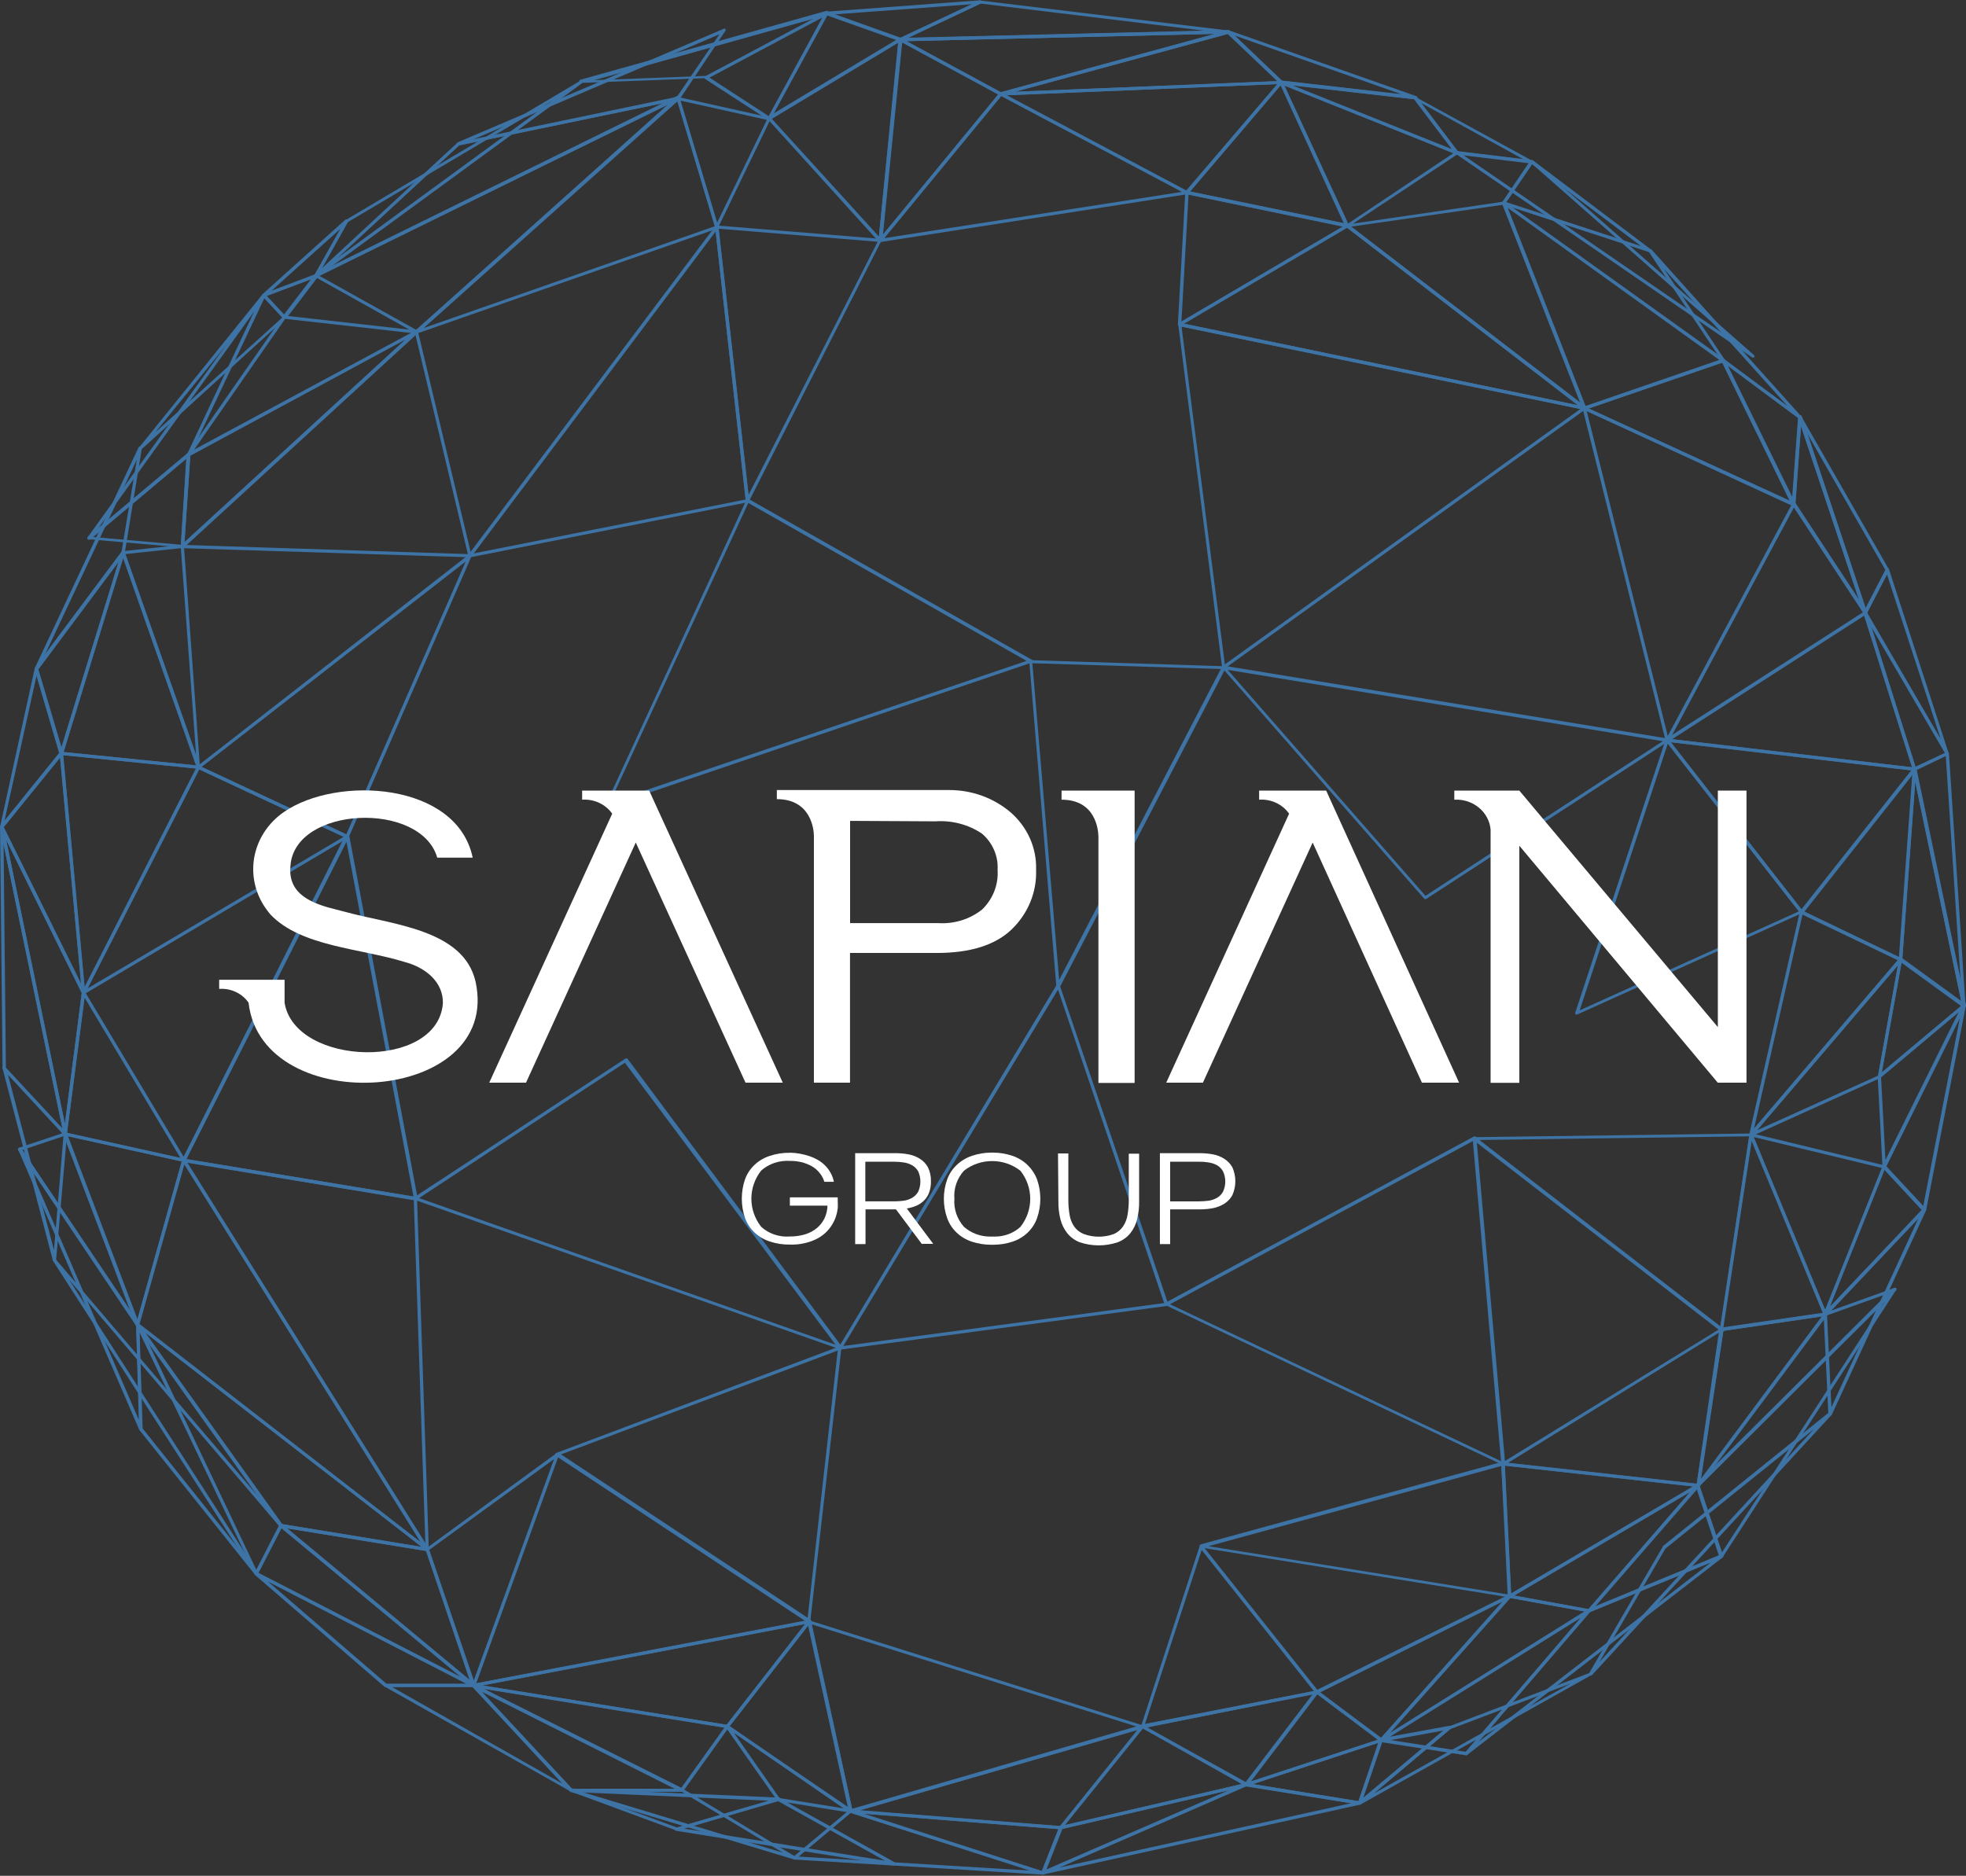 <svg width="700" height="668" viewBox="0 0 700 668" fill="none" xmlns="http://www.w3.org/2000/svg">
<rect x="0" y="0" width="700" height="668" fill="#333333" stroke="none"/>
<g opacity="0.56">
<path d="M283.379 662C283.303 662.089 283.201 662.155 283.086 662.19C282.971 662.224 282.847 662.226 282.731 662.194L203.111 638.126C202.973 638.082 202.856 637.992 202.781 637.874C202.706 637.755 202.678 637.615 202.702 637.478C202.718 637.344 202.787 637.22 202.894 637.13C203.001 637.04 203.139 636.991 203.281 636.992H242.733C242.844 636.958 242.964 636.958 243.074 636.992L283.208 661.19C283.338 661.264 283.434 661.382 283.478 661.519C283.522 661.657 283.511 661.805 283.447 661.935L283.379 662ZM207.134 638.126L278.741 659.765L242.665 638.029L207.134 638.126Z" fill="#45A5FF"/>
<path d="M371.797 667.345C371.732 667.414 371.654 667.469 371.566 667.508C371.478 667.547 371.382 667.569 371.285 667.572L282.868 662.227C282.749 662.213 282.636 662.17 282.54 662.102C282.444 662.034 282.369 661.943 282.322 661.838C282.289 661.73 282.287 661.616 282.317 661.508C282.347 661.399 282.408 661.301 282.493 661.223L302.406 644.54C302.492 644.484 302.593 644.455 302.696 644.455C302.8 644.455 302.901 644.484 302.986 644.54L371.49 666.567C371.635 666.612 371.757 666.707 371.833 666.833C371.908 666.958 371.932 667.106 371.899 667.248L371.797 667.345ZM284.368 661.158L366.819 666.146L302.918 645.609L284.368 661.158Z" fill="#45A5FF"/>
<path d="M484.63 642.434C484.54 642.538 484.422 642.616 484.289 642.661L371.457 667.539C371.312 667.572 371.16 667.554 371.028 667.489C370.897 667.423 370.794 667.314 370.741 667.183C370.692 667.049 370.696 666.902 370.753 666.771C370.809 666.64 370.914 666.533 371.048 666.47L443.439 635.016C443.562 634.986 443.691 634.986 443.814 635.016L484.255 641.495C484.389 641.527 484.509 641.596 484.601 641.695C484.692 641.793 484.75 641.915 484.766 642.046C484.764 642.185 484.716 642.321 484.63 642.434ZM376.981 665.109L481.118 642.143L443.609 636.085L376.981 665.109Z" fill="#45A5FF"/>
<path d="M566.772 596.533C566.716 596.547 566.658 596.547 566.602 596.533L484.458 642.596C484.329 642.663 484.178 642.683 484.034 642.653C483.89 642.624 483.762 642.546 483.674 642.434C483.566 642.331 483.505 642.191 483.505 642.045C483.505 641.899 483.566 641.76 483.674 641.656L515.59 614.867H515.761L566.022 595.756C566.158 595.699 566.312 595.695 566.452 595.743C566.591 595.791 566.706 595.888 566.772 596.015C566.812 596.096 566.832 596.184 566.832 596.274C566.832 596.363 566.812 596.452 566.772 596.533ZM489.232 638.644L559.134 599.578L516.375 615.774L489.232 638.644Z" fill="#45A5FF"/>
<path d="M652.086 503.922L566.839 596.533C566.727 596.629 566.581 596.682 566.43 596.682C566.279 596.682 566.133 596.629 566.021 596.533C565.897 596.454 565.81 596.332 565.778 596.193C565.746 596.055 565.772 595.909 565.85 595.788L592.038 550.794C592.024 550.741 592.024 550.686 592.038 550.633L651.131 503.047C651.24 502.944 651.387 502.887 651.54 502.887C651.693 502.887 651.841 502.944 651.949 503.047C652.024 503.092 652.088 503.152 652.136 503.222C652.184 503.292 652.216 503.372 652.229 503.455C652.242 503.538 652.236 503.622 652.211 503.703C652.186 503.784 652.143 503.858 652.086 503.922ZM569.533 591.804L645.846 508.943L592.959 551.507L569.533 591.804Z" fill="#45A5FF"/>
<path d="M613.454 554.552L522.445 624.91C522.332 625.005 522.186 625.058 522.035 625.058C521.884 625.058 521.739 625.005 521.626 624.91C521.541 624.803 521.494 624.672 521.494 624.537C521.494 624.403 521.541 624.272 521.626 624.165L565.307 573.308C565.371 573.236 565.453 573.181 565.545 573.146L612.772 553.71C612.904 553.651 613.055 553.642 613.194 553.684C613.333 553.726 613.45 553.816 613.522 553.937C613.573 554.035 613.593 554.145 613.581 554.254C613.569 554.362 613.525 554.466 613.454 554.552ZM526.264 620.472L609.226 556.366L566.125 574.085L526.264 620.472Z" fill="#45A5FF"/>
<path d="M613.453 554.552C613.386 554.627 613.302 554.686 613.208 554.725C613.113 554.764 613.01 554.783 612.907 554.779C612.788 554.764 612.676 554.716 612.585 554.641C612.494 554.566 612.428 554.468 612.396 554.358L603.939 529.156C603.882 529.069 603.852 528.968 603.852 528.864C603.852 528.761 603.882 528.66 603.939 528.573L674.08 458.766C674.187 458.673 674.327 458.621 674.472 458.621C674.618 458.621 674.758 458.673 674.865 458.766C674.977 458.854 675.055 458.975 675.086 459.11C675.117 459.246 675.099 459.387 675.035 459.511L613.351 554.552H613.453ZM605.167 529.124L613.112 552.835L671.08 463.495L605.167 529.124Z" fill="#45A5FF"/>
<path d="M652.086 503.922C652.015 504.008 651.92 504.073 651.81 504.108C651.701 504.142 651.583 504.145 651.472 504.116C651.34 504.1 651.218 504.039 651.13 503.943C651.042 503.848 650.994 503.725 650.995 503.598L649.29 467.965C649.286 467.893 649.299 467.82 649.328 467.753C649.358 467.685 649.403 467.625 649.46 467.577L684.684 430.551C684.792 430.473 684.923 430.43 685.059 430.43C685.195 430.43 685.327 430.473 685.434 430.551C685.556 430.625 685.646 430.736 685.69 430.867C685.733 430.997 685.727 431.138 685.673 431.264L652.154 503.954C652.133 503.94 652.11 503.929 652.086 503.922ZM650.517 468.289L652.086 501.136L683.082 433.791L650.517 468.289Z" fill="#45A5FF"/>
<path d="M685.606 431.232C685.514 431.326 685.396 431.393 685.265 431.426C685.162 431.456 685.053 431.457 684.949 431.428C684.846 431.399 684.755 431.342 684.685 431.264L670.398 415.91C670.338 415.817 670.306 415.711 670.306 415.602C670.306 415.493 670.338 415.387 670.398 415.294L698.802 357.894C698.862 357.769 698.969 357.671 699.101 357.617C699.233 357.563 699.382 357.558 699.518 357.602C699.661 357.64 699.782 357.729 699.858 357.849C699.934 357.97 699.959 358.113 699.927 358.25L685.811 430.973C685.768 431.075 685.697 431.164 685.606 431.232ZM671.557 415.456L684.754 429.612L697.813 362.526L671.557 415.456Z" fill="#45A5FF"/>
<path d="M203.758 637.867C203.651 637.96 203.511 638.012 203.366 638.012C203.221 638.012 203.081 637.96 202.974 637.867L137.095 600.712C136.982 600.647 136.895 600.548 136.846 600.431C136.796 600.315 136.788 600.186 136.823 600.064C136.854 599.942 136.928 599.833 137.034 599.756C137.139 599.68 137.269 599.64 137.402 599.643H168.705C168.789 599.641 168.874 599.657 168.951 599.691C169.027 599.724 169.095 599.775 169.148 599.838L203.894 637.187C203.951 637.299 203.969 637.426 203.944 637.548C203.92 637.671 203.854 637.782 203.758 637.867ZM139.585 600.777L200.28 635.211L168.261 600.777H139.585Z" fill="#45A5FF"/>
<path d="M169.012 600.55C168.957 600.621 168.885 600.679 168.802 600.719C168.719 600.758 168.627 600.778 168.534 600.777H137.402C137.271 600.824 137.125 600.824 136.993 600.777L90.858 560.933C90.76 560.832 90.705 560.699 90.705 560.561C90.705 560.423 90.76 560.29 90.858 560.188C90.965 560.095 91.105 560.043 91.25 560.043C91.395 560.043 91.535 560.095 91.642 560.188L168.705 599.708C168.824 599.769 168.919 599.865 168.974 599.982C169.03 600.099 169.043 600.231 169.012 600.356V600.55ZM137.641 599.643H166.148L95.325 563.136L137.641 599.643Z" fill="#45A5FF"/>
<path d="M318.74 664.138C318.673 664.222 318.585 664.287 318.483 664.327C318.381 664.367 318.269 664.38 318.16 664.364L240.756 651.99C240.623 651.97 240.5 651.907 240.408 651.814C240.315 651.72 240.258 651.6 240.245 651.472C240.239 651.342 240.28 651.214 240.36 651.108C240.441 651.002 240.556 650.925 240.688 650.889L276.969 640.296C277.044 640.266 277.125 640.251 277.207 640.251C277.289 640.251 277.371 640.266 277.446 640.296L318.74 663.296C318.86 663.363 318.952 663.467 319.001 663.59C319.051 663.714 319.055 663.85 319.012 663.976L318.74 664.138ZM243.45 651.181L315.057 662.615L276.935 641.365L243.45 651.181Z" fill="#45A5FF"/>
<path d="M91.71 560.739C91.658 560.806 91.592 560.861 91.515 560.901C91.439 560.94 91.353 560.962 91.266 560.966C91.157 560.965 91.049 560.938 90.954 560.887C90.859 560.836 90.778 560.763 90.721 560.674L18.875 449.016C18.774 448.909 18.719 448.77 18.719 448.627C18.719 448.483 18.774 448.345 18.875 448.238C18.982 448.145 19.122 448.093 19.267 448.093C19.412 448.093 19.552 448.145 19.659 448.238L100.507 542.955C100.565 543.043 100.595 543.144 100.595 543.247C100.595 543.35 100.565 543.451 100.507 543.538L91.71 560.642V560.739ZM24.638 455.786L91.198 559.217L99.314 543.376L24.638 455.786Z" fill="#45A5FF"/>
<path d="M50.589 509.266C50.503 509.367 50.382 509.436 50.248 509.461C50.113 509.488 49.972 509.47 49.848 509.412C49.724 509.353 49.625 509.256 49.566 509.137L6.5 409.464C6.443 409.33 6.443 409.181 6.5 409.048C6.558 408.915 6.668 408.808 6.807 408.751C6.868 408.711 6.937 408.685 7.01 408.673C7.083 408.662 7.157 408.665 7.229 408.684C7.3 408.702 7.366 408.735 7.423 408.78C7.479 408.826 7.525 408.882 7.557 408.945L49.532 471.399C49.561 471.494 49.561 471.595 49.532 471.69L50.623 508.878C50.666 509.006 50.653 509.146 50.589 509.266ZM10.182 414.938L49.43 505.638L48.441 471.723L10.182 414.938Z" fill="#45A5FF"/>
<path d="M19.867 449.048C19.797 449.128 19.705 449.19 19.601 449.225C19.498 449.26 19.386 449.268 19.278 449.248C19.17 449.228 19.069 449.181 18.987 449.112C18.905 449.042 18.843 448.953 18.81 448.854L0.942 380.634C0.87 380.505 0.854 380.354 0.899 380.214C0.944 380.075 1.045 379.958 1.181 379.889C1.317 379.82 1.475 379.805 1.622 379.848C1.77 379.89 1.893 379.987 1.965 380.116L23.686 403.471C23.785 403.592 23.845 403.739 23.857 403.892L19.969 448.756C19.972 448.862 19.936 448.965 19.867 449.048ZM2.818 382.61L19.219 445.193L22.629 404.054L2.818 382.61Z" fill="#45A5FF"/>
<path d="M91.711 560.739C91.655 560.753 91.596 560.753 91.54 560.739C91.433 560.832 91.293 560.884 91.148 560.884C91.003 560.884 90.863 560.832 90.756 560.739L49.633 509.267C49.598 509.15 49.598 509.027 49.633 508.91L48.508 471.723C48.512 471.594 48.561 471.47 48.648 471.37C48.734 471.271 48.853 471.201 48.985 471.172C49.121 471.139 49.265 471.153 49.39 471.213C49.516 471.272 49.614 471.373 49.667 471.496L91.779 560.124C91.834 560.221 91.857 560.331 91.844 560.441C91.832 560.551 91.786 560.655 91.711 560.739ZM50.792 508.716L88.574 556.01L49.701 474.541L50.792 508.716Z" fill="#45A5FF"/>
<path d="M23.718 404.216H23.514C23.409 404.287 23.284 404.326 23.155 404.326C23.027 404.326 22.902 404.287 22.797 404.216L1.077 380.828C0.973 380.735 0.912 380.607 0.906 380.472L0.02 294.501C0.019 294.357 0.074 294.218 0.175 294.11C0.275 294.002 0.414 293.934 0.565 293.918C0.714 293.899 0.865 293.936 0.985 294.02C1.106 294.105 1.188 294.231 1.213 294.371L23.82 403.665C23.85 403.758 23.857 403.857 23.839 403.952C23.821 404.048 23.78 404.138 23.718 404.216ZM2.1 380.278L22.218 401.884L1.281 300.72L2.1 380.278Z" fill="#45A5FF"/>
<path d="M1.111 294.89C1.012 294.972 0.885 295.017 0.753 295.017C0.622 295.017 0.494 294.972 0.395 294.89C0.268 294.845 0.163 294.758 0.1 294.644C0.037 294.531 0.021 294.399 0.054 294.274L12.364 237.975C12.38 237.849 12.445 237.733 12.546 237.65C12.646 237.566 12.776 237.521 12.909 237.522C13.046 237.516 13.181 237.555 13.293 237.631C13.404 237.708 13.485 237.817 13.523 237.943L22.423 267.971C22.471 268.05 22.496 268.139 22.496 268.23C22.496 268.321 22.471 268.41 22.423 268.489L1.214 294.728L1.111 294.89ZM13.012 240.664L1.623 292.233L21.059 268.165L13.012 240.664Z" fill="#45A5FF"/>
<path d="M13.421 238.623C13.314 238.716 13.174 238.768 13.029 238.768C12.884 238.768 12.744 238.716 12.637 238.623C12.571 238.592 12.512 238.549 12.464 238.496C12.416 238.443 12.38 238.382 12.358 238.315C12.335 238.248 12.328 238.178 12.335 238.109C12.341 238.039 12.363 237.972 12.398 237.91L49.361 159.292C49.421 159.168 49.528 159.069 49.66 159.015C49.792 158.961 49.941 158.956 50.077 159.001C50.219 159.032 50.343 159.113 50.425 159.227C50.507 159.341 50.541 159.48 50.52 159.616L44.417 196.933C44.433 196.969 44.441 197.008 44.441 197.046C44.441 197.085 44.433 197.124 44.417 197.16L13.524 238.591L13.421 238.623ZM48.713 163.698L15.979 233.181L43.258 196.609L48.713 163.698Z" fill="#45A5FF"/>
<path d="M67.604 162.273L32.108 192.107C31.996 192.194 31.856 192.242 31.712 192.241C31.567 192.24 31.427 192.191 31.317 192.102C31.207 192.013 31.134 191.89 31.11 191.754C31.086 191.619 31.113 191.48 31.187 191.362L93.485 104.84C93.569 104.722 93.697 104.639 93.843 104.609C93.989 104.579 94.142 104.603 94.269 104.678C94.335 104.709 94.394 104.752 94.442 104.805C94.49 104.858 94.526 104.919 94.549 104.986C94.571 105.052 94.579 105.123 94.572 105.192C94.565 105.262 94.543 105.329 94.508 105.39L67.707 162.143L67.604 162.273ZM34.938 188.187L66.649 161.69L90.518 110.897L34.938 188.187Z" fill="#45A5FF"/>
<path d="M112.955 98.523C112.888 98.614 112.792 98.682 112.682 98.717L94.2 105.682C94.077 105.742 93.935 105.755 93.802 105.719C93.669 105.683 93.556 105.6 93.484 105.487C93.393 105.383 93.343 105.251 93.343 105.115C93.343 104.979 93.393 104.847 93.484 104.742L122.946 78.245C123.053 78.166 123.185 78.123 123.321 78.123C123.456 78.123 123.588 78.166 123.696 78.245C123.814 78.329 123.896 78.451 123.927 78.587C123.958 78.724 123.937 78.867 123.866 78.99L112.921 98.426L112.955 98.523ZM96.656 103.544L112.034 97.746L121.138 81.549L96.656 103.544Z" fill="#45A5FF"/>
<path d="M101.703 113.294L50.555 159.876C50.446 159.978 50.299 160.036 50.146 160.036C49.992 160.036 49.845 159.978 49.736 159.876C49.636 159.769 49.58 159.63 49.58 159.487C49.58 159.343 49.636 159.205 49.736 159.098L93.485 104.807C93.617 104.689 93.783 104.61 93.962 104.581C94.142 104.583 94.314 104.653 94.44 104.775L101.669 112.582C101.762 112.677 101.817 112.802 101.823 112.932C101.83 113.063 101.787 113.191 101.703 113.294ZM55.294 153.948L100.509 113.1L94.099 106.233L55.294 153.948Z" fill="#45A5FF"/>
<path d="M207.202 29.656L112.852 98.653C112.737 98.729 112.6 98.77 112.46 98.77C112.319 98.77 112.182 98.729 112.067 98.653C111.984 98.551 111.939 98.425 111.939 98.296C111.939 98.167 111.984 98.042 112.067 97.94L123.013 78.504C123.013 78.504 123.013 78.504 123.218 78.278L206.418 28.878C206.551 28.802 206.709 28.776 206.861 28.806C207.013 28.836 207.147 28.92 207.237 29.04C207.292 29.136 207.318 29.244 207.312 29.352C207.306 29.461 207.268 29.566 207.202 29.656ZM114.318 96.126L196.632 35.94L123.866 79.087L114.318 96.126Z" fill="#45A5FF"/>
<path d="M294.871 5.134H294.666L251.838 27.809H251.566L206.862 29.526C206.714 29.535 206.567 29.49 206.453 29.4C206.339 29.309 206.266 29.181 206.249 29.04C206.225 28.904 206.253 28.764 206.328 28.645C206.403 28.526 206.52 28.437 206.658 28.392L294.223 3.871C294.363 3.836 294.512 3.849 294.643 3.908C294.774 3.968 294.879 4.069 294.939 4.195C295.007 4.257 295.06 4.333 295.093 4.417C295.127 4.5 295.141 4.59 295.135 4.68C295.128 4.769 295.101 4.856 295.056 4.935C295.01 5.013 294.947 5.081 294.871 5.134ZM251.361 27.032L289.415 6.754L211.568 28.554L251.361 27.032Z" fill="#45A5FF"/>
<path d="M349.428 1.053C349.373 1.133 349.288 1.19 349.19 1.215L320.717 14.658C320.642 14.69 320.561 14.707 320.479 14.707C320.396 14.707 320.315 14.69 320.24 14.658L293.95 5.296C293.818 5.253 293.706 5.168 293.632 5.056C293.558 4.945 293.525 4.812 293.541 4.681C293.556 4.548 293.618 4.424 293.717 4.33C293.816 4.235 293.947 4.176 294.086 4.162L348.883 0.113C349.026 0.1 349.169 0.136 349.287 0.212C349.405 0.289 349.492 0.403 349.531 0.534C349.555 0.622 349.559 0.715 349.541 0.804C349.523 0.894 349.485 0.979 349.428 1.053ZM320.411 13.524L346.019 1.506L297.019 5.134L320.411 13.524Z" fill="#45A5FF"/>
<path d="M241.949 35.357C241.868 35.47 241.747 35.55 241.608 35.583L163.351 51.78C163.208 51.796 163.064 51.767 162.94 51.697C162.817 51.626 162.721 51.519 162.669 51.391C162.621 51.257 162.625 51.111 162.681 50.98C162.738 50.849 162.843 50.742 162.976 50.678L257.6 10.284C257.699 10.216 257.818 10.179 257.941 10.179C258.063 10.179 258.183 10.216 258.282 10.284C258.357 10.383 258.397 10.502 258.397 10.625C258.397 10.747 258.357 10.866 258.282 10.965L241.983 35.357H241.949ZM168.705 49.545L241.028 34.482L256.168 12.196L168.705 49.545Z" fill="#45A5FF"/>
<path d="M437.811 11.742C437.751 11.806 437.677 11.856 437.595 11.89C437.512 11.924 437.423 11.94 437.333 11.937L320.58 14.723C320.447 14.726 320.317 14.686 320.211 14.61C320.106 14.533 320.031 14.424 320 14.302C319.967 14.172 319.978 14.035 320.034 13.913C320.089 13.79 320.185 13.688 320.307 13.621L348.813 0.211C348.924 0.176 349.044 0.176 349.154 0.211L437.402 10.868C437.478 10.876 437.552 10.898 437.619 10.934C437.686 10.969 437.745 11.017 437.793 11.074C437.84 11.131 437.875 11.197 437.896 11.267C437.917 11.337 437.922 11.411 437.913 11.483C437.9 11.576 437.865 11.665 437.811 11.742ZM323.274 13.524L429.388 10.997L349.188 1.28L323.274 13.524Z" fill="#45A5FF"/>
<path d="M504.439 35.162C504.365 35.236 504.274 35.291 504.174 35.325C504.073 35.359 503.965 35.37 503.859 35.357L456.121 29.882C455.993 29.862 455.874 29.806 455.78 29.72L436.958 11.775C436.869 11.675 436.82 11.549 436.82 11.418C436.82 11.288 436.869 11.162 436.958 11.062C437.024 10.944 437.135 10.854 437.268 10.812C437.402 10.77 437.547 10.778 437.674 10.835L504.303 34.255C504.441 34.306 504.556 34.404 504.625 34.529C504.694 34.654 504.713 34.798 504.678 34.936L504.439 35.162ZM456.394 28.684L498.949 33.543L439.686 12.682L456.394 28.684Z" fill="#45A5FF"/>
<path d="M545.871 58.032C545.81 58.113 545.727 58.177 545.631 58.217C545.535 58.257 545.429 58.271 545.325 58.259L518.626 55.019C518.46 54.984 518.315 54.892 518.217 54.76L503.452 35.325C503.356 35.228 503.303 35.101 503.303 34.968C503.303 34.836 503.356 34.708 503.452 34.612C503.551 34.53 503.679 34.485 503.81 34.485C503.942 34.485 504.069 34.53 504.168 34.612L545.632 57.287C545.744 57.361 545.83 57.466 545.879 57.587C545.927 57.709 545.936 57.841 545.905 57.967L545.871 58.032ZM519.035 53.918L542.495 56.769L506.078 36.717L519.035 53.918Z" fill="#45A5FF"/>
<path d="M624.57 127.223C624.462 127.326 624.315 127.384 624.161 127.384C624.008 127.384 623.861 127.326 623.752 127.223L518.353 54.792C518.248 54.721 518.171 54.619 518.134 54.502C518.097 54.385 518.102 54.259 518.149 54.145C518.2 54.026 518.292 53.926 518.409 53.862C518.526 53.797 518.662 53.772 518.796 53.788L545.462 57.028C545.59 57.048 545.709 57.104 545.803 57.19L624.502 126.446C624.56 126.493 624.608 126.55 624.643 126.614C624.678 126.679 624.7 126.749 624.706 126.821C624.712 126.893 624.704 126.966 624.68 127.035C624.657 127.104 624.62 127.168 624.57 127.223ZM520.979 55.214L616.455 120.842L545.121 58.032L520.979 55.214Z" fill="#45A5FF"/>
<path d="M641.311 148.959C641.202 149.062 641.055 149.12 640.902 149.12C640.748 149.12 640.601 149.062 640.493 148.959L613.214 128.713L587.026 89.615C586.946 89.489 586.919 89.339 586.95 89.194C586.982 89.05 587.07 88.923 587.197 88.838C587.309 88.742 587.455 88.689 587.606 88.689C587.757 88.689 587.902 88.742 588.015 88.838L641.311 148.246C641.394 148.348 641.439 148.474 641.439 148.603C641.439 148.732 641.394 148.857 641.311 148.959ZM614.032 127.968L636.469 144.651L592.482 95.77L614.032 127.968Z" fill="#45A5FF"/>
<path d="M664.568 218.669C664.508 218.743 664.431 218.802 664.342 218.841C664.253 218.881 664.155 218.899 664.057 218.896C663.934 218.894 663.816 218.855 663.718 218.785C663.619 218.716 663.547 218.618 663.511 218.507L640.256 148.732C640.223 148.594 640.239 148.45 640.3 148.321C640.362 148.193 640.466 148.087 640.597 148.02C640.738 147.962 640.897 147.956 641.042 148.004C641.188 148.052 641.308 148.15 641.381 148.279L672.513 202.699C672.565 202.777 672.592 202.866 672.592 202.958C672.592 203.05 672.565 203.14 672.513 203.217L664.637 218.507L664.568 218.669ZM643.325 154.109L664.193 216.758L671.32 203.023L643.325 154.109Z" fill="#45A5FF"/>
<path d="M693.824 268.781H693.585C693.447 268.835 693.294 268.841 693.151 268.8C693.008 268.759 692.884 268.672 692.801 268.554L663.579 218.442C663.537 218.361 663.515 218.273 663.515 218.183C663.515 218.093 663.537 218.004 663.579 217.924L671.489 202.602C671.544 202.503 671.628 202.423 671.732 202.371C671.835 202.319 671.953 202.298 672.069 202.31C672.187 202.314 672.301 202.353 672.393 202.424C672.485 202.494 672.551 202.59 672.581 202.699L693.824 268.262C693.866 268.343 693.888 268.432 693.888 268.522C693.888 268.611 693.866 268.7 693.824 268.781ZM664.772 218.312L691.028 263.306L671.865 204.578L664.772 218.312Z" fill="#45A5FF"/>
<path d="M587.879 89.615C587.806 89.708 587.705 89.777 587.588 89.812C587.472 89.847 587.347 89.846 587.231 89.809L535.231 72.835C535.146 72.814 535.067 72.774 535.001 72.717C534.936 72.661 534.886 72.59 534.856 72.511C534.814 72.431 534.792 72.342 534.792 72.252C534.792 72.162 534.814 72.074 534.856 71.993L544.813 57.287C544.857 57.218 544.916 57.159 544.987 57.114C545.058 57.069 545.138 57.039 545.222 57.028C545.297 56.997 545.379 56.982 545.461 56.982C545.543 56.982 545.624 56.997 545.699 57.028L587.777 88.805C587.863 88.912 587.909 89.043 587.909 89.177C587.909 89.312 587.863 89.443 587.777 89.55L587.879 89.615ZM536.356 71.993L584.299 87.639L545.529 58.485L536.356 71.993Z" fill="#45A5FF"/>
<path d="M699.723 358.509C699.672 358.566 699.609 358.613 699.539 358.646C699.469 358.68 699.392 358.699 699.313 358.704C699.239 358.718 699.163 358.717 699.089 358.701C699.015 358.685 698.945 358.655 698.884 358.612C698.823 358.57 698.772 358.516 698.735 358.453C698.697 358.391 698.674 358.322 698.665 358.25L681.002 274.028C680.982 273.905 681.004 273.778 681.066 273.667C681.127 273.556 681.224 273.467 681.343 273.413L693.073 267.906C693.158 267.866 693.251 267.845 693.346 267.845C693.441 267.845 693.534 267.866 693.619 267.906C693.711 267.944 693.79 268.008 693.845 268.089C693.899 268.169 693.927 268.264 693.926 268.36L699.825 358.088C699.849 358.236 699.812 358.387 699.723 358.509ZM682.298 274.288L698.086 349.569L692.801 269.234L682.298 274.288Z" fill="#45A5FF"/>
<path d="M22.32 268.586C22.266 268.658 22.194 268.715 22.111 268.755C22.028 268.794 21.936 268.814 21.843 268.813C21.71 268.817 21.58 268.777 21.474 268.7C21.369 268.623 21.294 268.515 21.263 268.392L12.364 238.364C12.322 238.289 12.3 238.205 12.3 238.121C12.3 238.036 12.322 237.952 12.364 237.878L43.291 196.447C43.377 196.342 43.497 196.266 43.632 196.231C43.767 196.196 43.911 196.204 44.041 196.253C44.159 196.323 44.252 196.425 44.307 196.547C44.362 196.669 44.376 196.803 44.348 196.933L22.422 268.586H22.32ZM13.591 238.299L21.843 266.157L42.302 199.881L13.591 238.299Z" fill="#45A5FF"/>
<path d="M23.718 404.216C23.604 404.34 23.447 404.421 23.275 404.443C23.127 404.452 22.98 404.407 22.866 404.316C22.752 404.226 22.678 404.097 22.661 403.957L0.054 294.663C0.021 294.53 0.041 294.39 0.11 294.27C0.179 294.15 0.293 294.059 0.429 294.015C0.57 293.969 0.724 293.973 0.862 294.026C1 294.08 1.113 294.18 1.179 294.306L30.265 353.262C30.297 353.368 30.297 353.48 30.265 353.586L23.786 403.924C23.777 404.024 23.754 404.122 23.718 404.216ZM2.168 299.003L23.104 400.232L29.106 353.618L2.168 299.003Z" fill="#45A5FF"/>
<path d="M30.197 353.877C30.124 353.976 30.014 354.045 29.89 354.072C29.75 354.101 29.603 354.085 29.474 354.026C29.344 353.967 29.239 353.869 29.174 353.748L0.088 294.792C0.03 294.705 0 294.604 0 294.501C0 294.398 0.03 294.297 0.088 294.209L21.297 267.939C21.378 267.855 21.48 267.793 21.594 267.759C21.707 267.725 21.829 267.72 21.945 267.744C22.066 267.777 22.173 267.844 22.253 267.937C22.332 268.03 22.379 268.143 22.388 268.263L30.265 353.456C30.293 353.6 30.269 353.748 30.197 353.877ZM1.315 294.501L28.901 350.346L21.399 269.817L1.315 294.501Z" fill="#45A5FF"/>
<path d="M49.362 472.079L49.158 472.241C49.02 472.302 48.865 472.312 48.72 472.27C48.575 472.229 48.452 472.137 48.373 472.014L6.432 409.561C6.39 409.48 6.368 409.391 6.368 409.302C6.368 409.212 6.39 409.123 6.432 409.042C6.462 408.964 6.512 408.893 6.578 408.836C6.643 408.78 6.722 408.74 6.807 408.718L22.97 403.309C23.124 403.265 23.289 403.278 23.434 403.343C23.579 403.409 23.693 403.524 23.754 403.665L49.533 471.69C49.532 471.836 49.471 471.976 49.362 472.079ZM7.967 409.528L46.634 467.091L22.765 404.572L7.967 409.528Z" fill="#45A5FF"/>
<path d="M169.011 600.55C168.929 600.659 168.807 600.736 168.668 600.766C168.53 600.796 168.385 600.777 168.261 600.712L90.96 560.901C90.822 560.826 90.719 560.703 90.675 560.558C90.63 560.413 90.647 560.257 90.721 560.124L99.484 543.052C99.52 542.971 99.576 542.9 99.647 542.843C99.719 542.787 99.803 542.748 99.893 542.729C100.069 542.666 100.263 542.666 100.439 542.729L168.943 599.643C169.044 599.75 169.099 599.888 169.099 600.032C169.099 600.175 169.044 600.314 168.943 600.42L169.011 600.55ZM92.051 560.124L164.067 597.214L100.234 544.219L92.051 560.124Z" fill="#45A5FF"/>
<path d="M243.21 637.867C243.155 637.939 243.084 637.996 243 638.036C242.917 638.075 242.826 638.095 242.733 638.094H203.281C203.189 638.089 203.1 638.066 203.018 638.027C202.936 637.988 202.863 637.934 202.803 637.867L168.091 600.583C168.002 600.483 167.953 600.357 167.953 600.227C167.953 600.096 168.002 599.97 168.091 599.87C168.173 599.761 168.295 599.684 168.434 599.654C168.572 599.624 168.717 599.643 168.841 599.708L243.074 636.96C243.188 637.016 243.278 637.108 243.328 637.221C243.378 637.333 243.385 637.459 243.346 637.576C243.356 637.632 243.348 637.689 243.324 637.741C243.3 637.792 243.26 637.836 243.21 637.867ZM203.553 637.057H240.346L171.16 602.235L203.553 637.057Z" fill="#45A5FF"/>
<path d="M371.796 667.344C371.715 667.437 371.607 667.504 371.486 667.539C371.365 667.573 371.235 667.573 371.114 667.539L302.61 645.511C302.465 645.467 302.343 645.372 302.267 645.246C302.192 645.121 302.168 644.973 302.201 644.831C302.233 644.694 302.317 644.573 302.436 644.49C302.555 644.406 302.701 644.367 302.849 644.378L377.866 650.306C377.96 650.302 378.054 650.322 378.137 650.363C378.221 650.404 378.292 650.465 378.344 650.54C378.395 650.615 378.426 650.702 378.431 650.791C378.437 650.881 378.419 650.97 378.377 651.051L372.001 667.247C371.976 667.277 371.945 667.3 371.91 667.317C371.874 667.334 371.836 667.343 371.796 667.344ZM307.623 645.9L370.944 666.275L376.843 651.375L307.623 645.9Z" fill="#45A5FF"/>
<path d="M444.187 635.858C444.136 635.949 444.051 636.018 443.949 636.053L371.557 667.506C371.462 667.568 371.349 667.6 371.234 667.6C371.118 667.6 371.005 667.568 370.91 667.506C370.818 667.433 370.752 667.335 370.721 667.224C370.691 667.114 370.697 666.998 370.739 666.891L377.115 650.694C377.212 650.528 377.37 650.401 377.559 650.338L443.574 635.016C443.645 634.991 443.721 634.981 443.797 634.986C443.873 634.99 443.947 635.01 444.015 635.044C444.082 635.077 444.142 635.124 444.189 635.18C444.236 635.237 444.271 635.303 444.29 635.373C444.311 635.456 444.313 635.542 444.296 635.626C444.278 635.71 444.241 635.79 444.187 635.858ZM372.376 665.887L437.675 637.51L378.138 651.342L372.376 665.887Z" fill="#45A5FF"/>
<path d="M516.511 615.645L484.561 642.434C484.461 642.516 484.334 642.562 484.203 642.562C484.071 642.562 483.944 642.516 483.845 642.434C483.742 642.361 483.664 642.26 483.621 642.145C483.579 642.03 483.573 641.905 483.606 641.787L491.244 619.435C491.276 619.34 491.334 619.254 491.412 619.186C491.489 619.118 491.584 619.07 491.687 619.047L516 614.609C516.116 614.596 516.235 614.615 516.341 614.664C516.447 614.713 516.535 614.79 516.596 614.885C516.657 614.981 516.688 615.091 516.685 615.203C516.682 615.315 516.645 615.423 516.579 615.516L516.511 615.645ZM485.379 640.296L513.988 616.261L492.199 620.245L485.379 640.296Z" fill="#45A5FF"/>
<path d="M484.629 642.434C484.56 642.515 484.471 642.579 484.37 642.619C484.268 642.658 484.158 642.673 484.049 642.661L443.608 636.182C443.475 636.161 443.352 636.099 443.26 636.006C443.167 635.912 443.11 635.792 443.097 635.664C443.089 635.538 443.125 635.413 443.199 635.308C443.273 635.202 443.38 635.123 443.506 635.081L491.585 619.306C491.675 619.247 491.782 619.216 491.892 619.216C492.001 619.216 492.108 619.247 492.199 619.306C492.256 619.393 492.287 619.494 492.287 619.597C492.287 619.7 492.256 619.801 492.199 619.889L484.595 642.24L484.629 642.434ZM446.131 635.34L483.64 641.462L490.732 620.634L446.131 635.34Z" fill="#45A5FF"/>
<path d="M274.411 42.548C274.319 42.642 274.201 42.709 274.07 42.742C273.995 42.775 273.914 42.791 273.832 42.791C273.749 42.791 273.668 42.775 273.593 42.742L251.122 28.166C251.034 28.11 250.964 28.032 250.922 27.94C250.879 27.848 250.866 27.746 250.883 27.647C250.882 27.551 250.91 27.457 250.965 27.376C251.019 27.296 251.098 27.232 251.19 27.194L294.018 4.519C294.122 4.447 294.248 4.409 294.376 4.409C294.505 4.409 294.63 4.447 294.734 4.519C294.814 4.616 294.858 4.735 294.858 4.859C294.858 4.982 294.814 5.102 294.734 5.199L274.275 42.613L274.411 42.548ZM252.622 27.647L273.695 41.349L292.825 6.203L252.622 27.647Z" fill="#45A5FF"/>
<path d="M321.058 14.496C321.002 14.509 320.944 14.509 320.888 14.496L274.207 42.548C274.102 42.619 273.977 42.658 273.849 42.658C273.72 42.658 273.595 42.619 273.491 42.548C273.42 42.447 273.383 42.329 273.383 42.208C273.383 42.087 273.42 41.969 273.491 41.868L293.95 4.454C294.016 4.327 294.129 4.227 294.267 4.174C294.405 4.12 294.559 4.116 294.7 4.162L320.99 13.556C321.093 13.588 321.183 13.648 321.25 13.729C321.317 13.81 321.357 13.908 321.365 14.01C321.38 14.112 321.357 14.216 321.301 14.304C321.246 14.392 321.16 14.46 321.058 14.496ZM275.434 40.41L319.251 14.107L294.564 5.329L275.434 40.41Z" fill="#45A5FF"/>
<path d="M437.812 11.742C437.718 11.818 437.615 11.883 437.505 11.937L356.487 33.996C356.418 34.028 356.342 34.044 356.265 34.044C356.188 34.044 356.113 34.028 356.043 33.996L320.274 14.56C320.161 14.495 320.074 14.396 320.024 14.28C319.975 14.163 319.967 14.034 320.001 13.913C320.031 13.795 320.101 13.691 320.199 13.614C320.298 13.538 320.42 13.495 320.547 13.492L437.3 10.706C437.449 10.696 437.595 10.742 437.709 10.832C437.824 10.922 437.897 11.051 437.914 11.192C437.937 11.285 437.94 11.382 437.922 11.477C437.905 11.572 437.867 11.662 437.812 11.742ZM356.419 32.83L432.629 12.066L322.763 14.658L356.419 32.83Z" fill="#45A5FF"/>
<path d="M456.601 29.655C456.549 29.723 456.483 29.778 456.406 29.817C456.329 29.856 456.244 29.878 456.157 29.882L356.248 34.029C356.1 34.038 355.954 33.992 355.839 33.902C355.725 33.812 355.652 33.683 355.635 33.543C355.613 33.402 355.645 33.258 355.727 33.139C355.809 33.02 355.933 32.933 356.078 32.895L437.062 10.835C437.15 10.787 437.25 10.761 437.352 10.761C437.454 10.761 437.554 10.787 437.642 10.835L456.566 28.878C456.623 28.972 456.653 29.078 456.653 29.186C456.653 29.294 456.623 29.4 456.566 29.494L456.601 29.655ZM361.397 32.668L454.759 28.878L437.13 12.131L361.397 32.668Z" fill="#45A5FF"/>
<path d="M519.171 54.792C519.096 54.892 518.986 54.962 518.861 54.992C518.737 55.021 518.605 55.008 518.489 54.955L455.884 29.85C455.756 29.788 455.653 29.688 455.591 29.565C455.53 29.442 455.513 29.303 455.543 29.17C455.582 29.039 455.669 28.925 455.787 28.848C455.905 28.771 456.048 28.736 456.191 28.748L503.929 34.223C504.095 34.258 504.24 34.35 504.338 34.482L519.103 53.918C519.173 53.968 519.231 54.031 519.272 54.104C519.314 54.177 519.339 54.258 519.346 54.34C519.352 54.423 519.34 54.507 519.31 54.584C519.28 54.662 519.232 54.733 519.171 54.792ZM460.317 30.465L516.989 53.141L503.622 35.357L460.317 30.465Z" fill="#45A5FF"/>
<path d="M639.027 179.894C638.975 179.975 638.902 180.041 638.816 180.087C638.729 180.133 638.632 180.158 638.533 180.158C638.433 180.158 638.336 180.133 638.249 180.087C638.163 180.041 638.09 179.975 638.038 179.894L613.044 128.746C612.991 128.63 612.979 128.501 613.01 128.379C613.041 128.256 613.112 128.146 613.214 128.066C613.322 127.987 613.454 127.944 613.589 127.944C613.725 127.944 613.857 127.987 613.965 128.066L641.243 148.279C641.319 148.337 641.38 148.412 641.421 148.496C641.463 148.58 641.483 148.672 641.482 148.765L639.266 179.57C639.257 179.639 639.23 179.704 639.189 179.761C639.147 179.817 639.092 179.863 639.027 179.894ZM615.158 130.268L638.106 177.27L640.186 148.862L615.158 130.268Z" fill="#45A5FF"/>
<path d="M664.566 218.669C664.487 218.683 664.406 218.683 664.328 218.669C664.199 218.73 664.052 218.745 663.913 218.709C663.775 218.673 663.655 218.589 663.577 218.474L638.072 179.603C638.041 179.497 638.041 179.385 638.072 179.279L640.356 148.343C640.356 148.211 640.409 148.084 640.504 147.988C640.599 147.892 640.729 147.833 640.868 147.825C641.006 147.81 641.146 147.841 641.263 147.912C641.381 147.982 641.47 148.089 641.516 148.214L664.771 217.924C664.838 218.05 664.854 218.196 664.816 218.333C664.779 218.47 664.69 218.589 664.566 218.669ZM639.265 179.376L662.145 214.198L641.209 151.647L639.265 179.376Z" fill="#45A5FF"/>
<path d="M693.824 268.781C693.745 268.796 693.664 268.796 693.585 268.781L681.855 274.255C681.782 274.295 681.7 274.316 681.616 274.316C681.532 274.316 681.45 274.295 681.378 274.255C681.292 274.221 681.217 274.168 681.157 274.1C681.098 274.033 681.057 273.952 681.037 273.866L663.51 218.28C663.479 218.147 663.496 218.008 663.558 217.885C663.62 217.761 663.723 217.661 663.851 217.6C663.988 217.551 664.139 217.55 664.276 217.598C664.414 217.645 664.529 217.738 664.601 217.859L693.824 268.133C693.857 268.204 693.875 268.281 693.875 268.36C693.875 268.438 693.857 268.515 693.824 268.586C693.838 268.65 693.838 268.717 693.824 268.781ZM681.991 273.089L692.494 268.165L666.272 223.236L681.991 273.089Z" fill="#45A5FF"/>
<path d="M699.722 358.509C699.621 358.573 699.503 358.608 699.381 358.608C699.26 358.608 699.141 358.573 699.04 358.509L676.467 342.086C676.381 342.036 676.313 341.964 676.271 341.877C676.228 341.791 676.213 341.695 676.228 341.6L681.173 273.769C681.181 273.629 681.246 273.497 681.354 273.401C681.462 273.304 681.604 273.251 681.752 273.251C681.896 273.241 682.038 273.282 682.151 273.365C682.264 273.449 682.341 273.57 682.366 273.705L699.995 357.926C700.01 358.038 699.992 358.151 699.944 358.254C699.896 358.357 699.819 358.445 699.722 358.509ZM677.285 341.471L698.324 356.76L681.889 278.304L677.285 341.471Z" fill="#45A5FF"/>
<path d="M671.319 415.91C671.248 415.988 671.158 416.047 671.056 416.081C670.954 416.115 670.845 416.123 670.739 416.104C670.609 416.082 670.491 416.019 670.404 415.925C670.318 415.831 670.267 415.711 670.261 415.586L668.557 383.452C668.546 383.361 668.558 383.269 668.594 383.185C668.63 383.1 668.687 383.025 668.761 382.966L698.836 357.732C698.941 357.648 699.074 357.601 699.211 357.601C699.349 357.601 699.482 357.648 699.586 357.732C699.694 357.808 699.773 357.916 699.81 358.039C699.847 358.162 699.84 358.293 699.791 358.412L671.387 415.813C671.372 415.85 671.349 415.883 671.319 415.91ZM669.75 383.517L671.319 413.092L697.472 360.291L669.75 383.517Z" fill="#45A5FF"/>
<path d="M699.723 358.509L669.648 383.776C669.549 383.844 669.429 383.881 669.307 383.881C669.184 383.881 669.065 383.844 668.966 383.776C668.856 383.722 668.767 383.637 668.712 383.532C668.656 383.427 668.638 383.308 668.659 383.193L676.16 341.503C676.175 341.406 676.218 341.316 676.284 341.241C676.35 341.167 676.438 341.112 676.535 341.082C676.621 341.026 676.722 340.996 676.825 340.996C676.929 340.996 677.03 341.026 677.115 341.082L699.723 357.505C699.789 357.556 699.842 357.62 699.877 357.693C699.913 357.766 699.93 357.846 699.927 357.926C699.954 358.032 699.948 358.143 699.912 358.246C699.876 358.349 699.81 358.44 699.723 358.509ZM669.954 381.962L698.222 358.25L677.013 342.831L669.954 381.962Z" fill="#45A5FF"/>
<path d="M685.607 431.232L650.383 468.387C650.279 468.471 650.146 468.517 650.008 468.517C649.871 468.517 649.738 468.471 649.633 468.387C649.506 468.318 649.408 468.209 649.358 468.078C649.308 467.947 649.309 467.804 649.36 467.674L670.331 415.197C670.369 415.105 670.428 415.021 670.505 414.954C670.582 414.886 670.674 414.837 670.774 414.809C670.88 414.79 670.99 414.798 671.092 414.832C671.193 414.866 671.284 414.925 671.354 415.003L685.607 430.357C685.678 430.409 685.735 430.475 685.775 430.551C685.814 430.626 685.835 430.71 685.835 430.794C685.835 430.879 685.814 430.963 685.775 431.038C685.735 431.114 685.678 431.18 685.607 431.232ZM651.509 465.406L684.209 430.876L670.979 416.623L651.509 465.406Z" fill="#45A5FF"/>
<path d="M675.137 459.511L605.03 529.35C604.918 529.446 604.772 529.498 604.621 529.498C604.47 529.498 604.325 529.446 604.212 529.35C604.104 529.247 604.043 529.107 604.043 528.961C604.043 528.816 604.104 528.676 604.212 528.573L649.495 467.706C649.568 467.607 649.678 467.538 649.802 467.512L674.523 458.636C674.648 458.583 674.788 458.574 674.919 458.61C675.05 458.645 675.163 458.723 675.239 458.83C675.291 458.942 675.309 459.064 675.291 459.185C675.273 459.305 675.22 459.418 675.137 459.511ZM609.736 522.936L672.375 460.58L650.279 468.516L609.736 522.936Z" fill="#45A5FF"/>
<path d="M613.455 554.552C613.39 554.623 613.308 554.679 613.216 554.714L565.989 574.15C565.882 574.228 565.75 574.271 565.614 574.271C565.478 574.271 565.347 574.228 565.239 574.15C565.173 574.041 565.139 573.918 565.139 573.793C565.139 573.668 565.173 573.545 565.239 573.437L604.009 528.799C604.079 528.721 604.17 528.662 604.272 528.628C604.373 528.594 604.483 528.586 604.589 528.605C604.697 528.626 604.797 528.673 604.881 528.741C604.964 528.809 605.028 528.896 605.066 528.994L613.523 554.228C613.532 554.34 613.508 554.452 613.455 554.552ZM567.66 572.141L611.988 553.872L604.043 530.16L567.66 572.141Z" fill="#45A5FF"/>
<path d="M566.229 573.955L522.514 624.91C522.45 624.985 522.365 625.043 522.269 625.077C522.173 625.111 522.07 625.12 521.969 625.104L491.689 620.407C491.569 620.382 491.458 620.327 491.368 620.247C491.278 620.167 491.212 620.066 491.178 619.954C491.159 619.842 491.174 619.727 491.223 619.623C491.271 619.52 491.35 619.432 491.451 619.37L565.41 573.081C565.532 573.009 565.676 572.979 565.818 572.997C565.96 573.015 566.09 573.079 566.188 573.179C566.285 573.279 566.342 573.408 566.349 573.544C566.357 573.68 566.314 573.814 566.229 573.923V573.955ZM521.901 623.841L562.819 576.126L493.394 619.403L521.901 623.841Z" fill="#45A5FF"/>
<path d="M101.701 113.294C101.654 113.365 101.589 113.423 101.511 113.463C101.433 113.503 101.346 113.523 101.258 113.521C101.168 113.526 101.078 113.511 100.995 113.477C100.912 113.444 100.839 113.392 100.781 113.327L93.688 105.552C93.648 105.471 93.628 105.383 93.628 105.293C93.628 105.204 93.648 105.115 93.688 105.034C93.712 104.945 93.758 104.862 93.823 104.794C93.889 104.726 93.972 104.675 94.063 104.645L112.545 97.648C112.671 97.607 112.807 97.603 112.935 97.638C113.063 97.673 113.177 97.744 113.261 97.843C113.341 97.94 113.385 98.059 113.385 98.183C113.385 98.306 113.341 98.426 113.261 98.523L102.008 113.294H101.701ZM94.882 105.39L101.088 112.031L110.737 99.43L94.882 105.39Z" fill="#45A5FF"/>
<path d="M241.949 35.357H241.744L112.749 98.685C112.645 98.77 112.512 98.816 112.374 98.816C112.237 98.816 112.104 98.77 111.999 98.685C111.947 98.637 111.905 98.579 111.876 98.515C111.848 98.451 111.833 98.382 111.833 98.313C111.833 98.243 111.848 98.174 111.876 98.11C111.905 98.046 111.947 97.989 111.999 97.94L162.806 50.873C162.905 50.838 163.014 50.838 163.113 50.873L241.335 34.677C241.48 34.644 241.632 34.661 241.764 34.727C241.895 34.792 241.998 34.901 242.051 35.033C242.054 35.148 242.018 35.262 241.949 35.357ZM115.784 95.964L237.107 36.523L163.522 51.78L115.784 95.964Z" fill="#45A5FF"/>
<path d="M277.821 641.106C277.748 641.205 277.638 641.274 277.514 641.3L241.233 651.893C241.174 651.917 241.11 651.929 241.046 651.929C240.981 651.929 240.917 651.917 240.858 651.893L203.35 638.029C203.214 637.984 203.1 637.893 203.031 637.773C202.961 637.654 202.941 637.514 202.975 637.381C203.006 637.249 203.084 637.132 203.196 637.05C203.308 636.967 203.447 636.924 203.588 636.927L277.514 640.166C277.654 640.181 277.784 640.24 277.883 640.334C277.983 640.428 278.045 640.552 278.06 640.685C278.052 640.767 278.026 640.846 277.985 640.918C277.944 640.991 277.888 641.054 277.821 641.106ZM241.097 650.824L273.866 641.268L207.066 638.32L241.097 650.824Z" fill="#45A5FF"/>
<path d="M444.187 635.858C444.107 635.971 443.985 636.052 443.846 636.085L377.831 651.407C377.712 651.435 377.586 651.429 377.47 651.388C377.355 651.348 377.255 651.275 377.183 651.18C377.111 651.086 377.072 650.972 377.072 650.856C377.072 650.74 377.111 650.626 377.183 650.532L406.235 614.479C406.318 614.369 406.44 614.292 406.578 614.262C406.716 614.233 406.861 614.252 406.985 614.317L443.948 635.016C444.048 635.077 444.128 635.165 444.176 635.269C444.224 635.372 444.24 635.487 444.221 635.599C444.245 635.686 444.232 635.779 444.187 635.858ZM379.195 649.917L442.141 635.307L406.917 615.58L379.195 649.917Z" fill="#45A5FF"/>
<path d="M566.228 573.955H566.058L492.098 620.083C491.988 620.17 491.849 620.218 491.706 620.218C491.562 620.218 491.424 620.17 491.313 620.083C491.222 619.978 491.172 619.847 491.172 619.711C491.172 619.575 491.222 619.443 491.313 619.338L536.971 568.125C537.042 568.047 537.132 567.988 537.234 567.954C537.336 567.92 537.445 567.911 537.551 567.93L565.853 573.048C565.972 573.067 566.083 573.121 566.168 573.202C566.254 573.284 566.311 573.388 566.33 573.502C566.349 573.58 566.35 573.661 566.332 573.739C566.314 573.818 566.279 573.892 566.228 573.955ZM494.928 617.103L564.25 573.891L537.756 569.097L494.928 617.103Z" fill="#45A5FF"/>
<path d="M169.013 600.55C168.906 600.629 168.774 600.671 168.638 600.671C168.503 600.671 168.371 600.629 168.263 600.55L99.623 543.733C99.526 543.648 99.461 543.536 99.436 543.413C99.412 543.29 99.43 543.163 99.487 543.051C99.544 542.938 99.638 542.846 99.755 542.788C99.871 542.73 100.004 542.709 100.134 542.728L152.237 551.248C152.34 551.271 152.435 551.319 152.512 551.387C152.59 551.455 152.648 551.541 152.68 551.637L169.116 600.032C169.143 600.12 169.148 600.212 169.13 600.302C169.112 600.392 169.072 600.477 169.013 600.55ZM102.044 544.218L167.309 598.412L151.657 552.317L102.044 544.218Z" fill="#45A5FF"/>
<path d="M49.361 472.079C49.308 472.142 49.24 472.192 49.163 472.226C49.087 472.26 49.002 472.276 48.918 472.274C48.788 472.288 48.657 472.261 48.546 472.197C48.434 472.132 48.349 472.034 48.304 471.917L22.525 403.892C22.468 403.804 22.438 403.703 22.438 403.6C22.438 403.497 22.468 403.396 22.525 403.309C22.612 403.257 22.713 403.23 22.815 403.23C22.918 403.23 23.018 403.257 23.105 403.309L65.319 412.638C65.471 412.682 65.603 412.774 65.694 412.897C65.744 413.034 65.744 413.182 65.694 413.318L49.259 471.852L49.361 472.079ZM24.196 404.637L48.952 469.812L64.705 413.61L24.196 404.637Z" fill="#45A5FF"/>
<path d="M152.578 552.155C152.52 552.239 152.438 552.305 152.341 552.345C152.244 552.386 152.137 552.398 152.033 552.382L99.93 543.927C99.765 543.892 99.619 543.8 99.521 543.668L48.373 472.112C48.292 472.003 48.249 471.873 48.249 471.739C48.249 471.606 48.292 471.476 48.373 471.367C48.483 471.28 48.622 471.232 48.765 471.232C48.908 471.232 49.047 471.28 49.157 471.367L152.51 551.378C152.582 551.472 152.621 551.585 152.621 551.701C152.621 551.818 152.582 551.931 152.51 552.025L152.578 552.155ZM100.51 542.761L150.123 550.859L51.817 474.639L100.51 542.761Z" fill="#45A5FF"/>
<path d="M71.15 273.575C71.082 273.646 70.996 273.7 70.902 273.734C70.807 273.767 70.705 273.78 70.605 273.769L21.775 268.846C21.691 268.833 21.611 268.804 21.54 268.759C21.47 268.714 21.41 268.655 21.366 268.586C21.3 268.431 21.3 268.256 21.366 268.1L43.258 196.674C43.295 196.557 43.373 196.456 43.477 196.385C43.582 196.315 43.709 196.28 43.837 196.285C43.965 196.28 44.092 196.315 44.197 196.385C44.302 196.456 44.379 196.557 44.417 196.674L71.252 273.057C71.272 273.145 71.274 273.237 71.256 273.326C71.239 273.415 71.203 273.499 71.15 273.575ZM22.628 267.809L69.82 272.571L43.871 198.747L22.628 267.809Z" fill="#45A5FF"/>
<path d="M65.422 194.957C65.28 195.013 65.121 195.013 64.979 194.957L31.698 192.042C31.58 192.038 31.467 191.998 31.374 191.928C31.282 191.858 31.216 191.762 31.187 191.653C31.152 191.551 31.15 191.441 31.18 191.337C31.211 191.234 31.272 191.141 31.357 191.07L66.82 161.301C66.905 161.219 67.015 161.164 67.134 161.144C67.254 161.124 67.376 161.141 67.486 161.191C67.595 161.241 67.685 161.322 67.743 161.423C67.8 161.524 67.824 161.64 67.809 161.754L65.626 194.439C65.64 194.534 65.629 194.632 65.593 194.722C65.557 194.813 65.499 194.893 65.422 194.957ZM33.131 191.232L64.399 193.985L66.445 163.277L33.131 191.232Z" fill="#45A5FF"/>
<path d="M241.915 35.065L148.69 118.639C148.585 118.71 148.46 118.749 148.332 118.749C148.203 118.749 148.078 118.71 147.974 118.639L112.17 98.62C112.077 98.566 112 98.489 111.946 98.399C111.893 98.308 111.864 98.206 111.863 98.102C111.87 98 111.905 97.901 111.965 97.816C112.025 97.73 112.107 97.661 112.204 97.616L241.165 34.158C241.293 34.084 241.445 34.059 241.592 34.089C241.738 34.12 241.866 34.202 241.949 34.32C242.036 34.428 242.08 34.562 242.074 34.699C242.068 34.835 242.012 34.964 241.915 35.065ZM148.246 117.505L237.926 37.106L113.705 98.231L148.246 117.505Z" fill="#45A5FF"/>
<path d="M255.69 81.193C255.632 81.269 255.555 81.33 255.465 81.369C255.376 81.409 255.277 81.426 255.179 81.42C255.053 81.411 254.934 81.366 254.836 81.291C254.739 81.215 254.668 81.113 254.633 80.999L240.994 35.13C240.946 35.045 240.921 34.951 240.921 34.855C240.921 34.759 240.946 34.664 240.994 34.579C241.085 34.543 241.184 34.524 241.283 34.524C241.383 34.524 241.482 34.543 241.573 34.579L274.001 41.803C274.137 41.769 274.282 41.78 274.41 41.835C274.477 41.991 274.477 42.166 274.41 42.321L255.724 80.966C255.738 80.983 255.747 81.003 255.753 81.023C255.759 81.044 255.76 81.065 255.757 81.086C255.753 81.107 255.746 81.128 255.735 81.146C255.723 81.164 255.708 81.18 255.69 81.193ZM242.323 35.843L255.349 79.282L273.046 42.678L242.323 35.843Z" fill="#45A5FF"/>
<path d="M313.898 85.955C313.812 86.041 313.707 86.107 313.591 86.149C313.492 86.203 313.381 86.232 313.267 86.232C313.153 86.232 313.041 86.203 312.943 86.149L273.457 42.548C273.396 42.403 273.396 42.24 273.457 42.095C273.494 41.937 273.591 41.799 273.729 41.706L320.41 13.653C320.511 13.605 320.622 13.58 320.734 13.58C320.847 13.58 320.958 13.605 321.058 13.653C321.156 13.71 321.234 13.792 321.282 13.89C321.331 13.988 321.348 14.097 321.331 14.204L314.17 85.663C314.156 85.73 314.123 85.793 314.075 85.844C314.027 85.895 313.966 85.933 313.898 85.955ZM274.821 42.321L312.943 84.238L319.763 15.241L274.821 42.321Z" fill="#45A5FF"/>
<path d="M356.794 33.802L313.864 85.955C313.794 86.059 313.686 86.137 313.561 86.172C313.436 86.208 313.301 86.2 313.182 86.149C313.06 86.106 312.956 86.025 312.888 85.92C312.82 85.814 312.791 85.689 312.807 85.566L319.968 14.107C319.977 14.009 320.013 13.916 320.073 13.836C320.133 13.757 320.214 13.694 320.309 13.654C320.397 13.605 320.497 13.58 320.598 13.58C320.7 13.58 320.8 13.605 320.888 13.654L356.624 33.089C356.704 33.125 356.775 33.18 356.828 33.248C356.882 33.315 356.917 33.394 356.931 33.478C356.929 33.598 356.88 33.714 356.794 33.802ZM314.205 83.72L355.43 33.608L321.093 15.079L314.205 83.72Z" fill="#45A5FF"/>
<path d="M456.599 29.656L423.08 68.981C422.975 69.065 422.842 69.112 422.705 69.112C422.568 69.112 422.435 69.065 422.33 68.981L356.042 33.931C355.921 33.881 355.824 33.791 355.767 33.678C355.711 33.565 355.7 33.437 355.735 33.316C355.77 33.193 355.845 33.083 355.949 33.001C356.053 32.92 356.181 32.871 356.315 32.862L456.121 28.878C456.233 28.868 456.345 28.89 456.443 28.942C456.54 28.994 456.619 29.074 456.667 29.17C456.691 29.251 456.698 29.336 456.686 29.419C456.674 29.503 456.645 29.583 456.599 29.656ZM422.5 67.879L454.86 29.947L358.497 33.931L422.5 67.879Z" fill="#45A5FF"/>
<path d="M519.17 54.793L480.127 80.707C480.049 80.747 479.961 80.767 479.872 80.767C479.783 80.767 479.695 80.747 479.616 80.707C479.525 80.766 479.419 80.797 479.309 80.797C479.2 80.797 479.093 80.766 479.002 80.707L455.577 29.526C455.512 29.435 455.478 29.328 455.478 29.218C455.478 29.109 455.512 29.002 455.577 28.911C455.672 28.849 455.785 28.817 455.9 28.817C456.016 28.817 456.129 28.849 456.224 28.911L518.795 53.95C518.894 53.989 518.98 54.051 519.046 54.13C519.112 54.21 519.155 54.304 519.17 54.404C519.223 54.529 519.223 54.668 519.17 54.793ZM479.957 79.638L517.465 54.566L457.281 30.498L479.957 79.638Z" fill="#45A5FF"/>
<path d="M614.068 128.713C614.001 128.804 613.905 128.872 613.795 128.908L564.249 145.914C564.1 145.956 563.94 145.943 563.8 145.877C563.661 145.811 563.553 145.697 563.499 145.558L534.822 72.512C534.776 72.397 534.771 72.272 534.808 72.154C534.845 72.037 534.922 71.935 535.027 71.864C535.129 71.787 535.255 71.746 535.385 71.746C535.515 71.746 535.641 71.787 535.743 71.864L613.931 127.904C614.013 127.97 614.075 128.056 614.111 128.153C614.147 128.25 614.156 128.354 614.136 128.454C614.149 128.546 614.125 128.639 614.068 128.713ZM564.454 144.651L612.192 128.195L536.698 73.937L564.454 144.651Z" fill="#45A5FF"/>
<path d="M639.026 179.894C638.927 179.963 638.808 180 638.685 180C638.563 180 638.443 179.963 638.344 179.894L563.805 145.882C563.701 145.83 563.616 145.75 563.562 145.652C563.507 145.553 563.485 145.441 563.498 145.331C563.494 145.222 563.529 145.114 563.597 145.026C563.665 144.938 563.762 144.874 563.873 144.845L613.384 127.839C613.525 127.792 613.679 127.797 613.817 127.85C613.955 127.904 614.068 128.003 614.134 128.13L639.265 179.279C639.28 179.392 639.266 179.507 639.225 179.614C639.183 179.721 639.115 179.817 639.026 179.894ZM565.646 145.493L637.253 178.372L613.214 129.167L565.646 145.493Z" fill="#45A5FF"/>
<path d="M664.568 218.669L594.086 264.019C593.975 264.089 593.844 264.126 593.711 264.126C593.578 264.126 593.447 264.089 593.336 264.019C593.253 263.917 593.208 263.792 593.208 263.663C593.208 263.534 593.253 263.408 593.336 263.306L638.312 179.246C638.349 179.147 638.419 179.062 638.511 179.003C638.603 178.945 638.713 178.917 638.823 178.923C638.925 178.922 639.024 178.946 639.113 178.991C639.203 179.036 639.279 179.102 639.335 179.182L664.875 218.053C664.898 218.173 664.881 218.298 664.826 218.408C664.771 218.518 664.68 218.61 664.568 218.669ZM595.177 261.881L663.374 218.15L638.721 180.704L595.177 261.881Z" fill="#45A5FF"/>
<path d="M682.094 274.255C682.025 274.326 681.94 274.38 681.846 274.414C681.751 274.448 681.649 274.46 681.548 274.45L593.574 264.149C593.456 264.13 593.347 264.079 593.259 264.002C593.172 263.925 593.11 263.825 593.081 263.715C593.052 263.605 593.057 263.489 593.096 263.382C593.136 263.275 593.207 263.181 593.301 263.112L663.783 217.762C663.868 217.722 663.961 217.701 664.056 217.701C664.151 217.701 664.244 217.722 664.329 217.762C664.413 217.794 664.49 217.843 664.554 217.904C664.619 217.965 664.67 218.038 664.704 218.118L682.23 273.705C682.251 273.8 682.249 273.899 682.225 273.994C682.202 274.089 682.157 274.178 682.094 274.255ZM595.279 263.242L680.764 273.251L663.715 219.219L595.279 263.242Z" fill="#45A5FF"/>
<path d="M677.116 342.086C677.116 342.086 677.116 342.086 677.116 342.248C677.026 342.288 676.927 342.309 676.826 342.309C676.726 342.309 676.627 342.288 676.537 342.248L641.313 325.274C641.233 325.246 641.162 325.198 641.108 325.136C641.054 325.073 641.019 324.998 641.006 324.918C640.939 324.762 640.939 324.588 641.006 324.432L681.208 273.575C681.283 273.475 681.39 273.402 681.514 273.366C681.637 273.331 681.77 273.336 681.89 273.38C682.013 273.423 682.116 273.504 682.184 273.61C682.252 273.716 682.281 273.84 682.265 273.963L677.321 341.762C677.292 341.889 677.22 342.003 677.116 342.086ZM642.336 324.594L676.127 340.79L680.867 275.777L642.336 324.594Z" fill="#45A5FF"/>
<path d="M669.614 383.744C669.614 383.744 669.614 383.744 669.409 383.938L623.683 404.637C623.564 404.7 623.424 404.718 623.292 404.688C623.159 404.658 623.043 404.582 622.967 404.475C622.894 404.369 622.854 404.245 622.854 404.119C622.854 403.992 622.894 403.868 622.967 403.762L676.195 341.406C676.283 341.318 676.397 341.258 676.522 341.235C676.647 341.211 676.777 341.225 676.893 341.275C677.01 341.325 677.107 341.408 677.171 341.513C677.235 341.618 677.263 341.739 677.252 341.859L669.75 383.549C669.721 383.623 669.674 383.69 669.614 383.744ZM625.627 402.499L668.693 383.063L675.752 343.835L625.627 402.499Z" fill="#45A5FF"/>
<path d="M605.168 529.318C605.092 529.425 604.978 529.503 604.847 529.539C604.716 529.574 604.576 529.565 604.452 529.512C604.33 529.459 604.229 529.371 604.161 529.261C604.094 529.151 604.065 529.024 604.077 528.897L612.499 473.375C612.512 473.256 612.566 473.144 612.652 473.056C612.738 472.968 612.852 472.91 612.977 472.889L649.974 467.48C650.091 467.461 650.212 467.476 650.321 467.522C650.43 467.568 650.523 467.644 650.587 467.739C650.655 467.835 650.691 467.947 650.691 468.063C650.691 468.178 650.655 468.291 650.587 468.387L605.168 529.318ZM613.625 473.958L605.645 526.726L648.746 468.808L613.625 473.958Z" fill="#45A5FF"/>
<path d="M650.382 468.387C650.327 468.458 650.255 468.516 650.172 468.555C650.089 468.595 649.997 468.615 649.904 468.613C649.781 468.616 649.66 468.583 649.557 468.52C649.454 468.456 649.373 468.365 649.325 468.257L622.864 404.313C622.807 404.226 622.776 404.125 622.776 404.022C622.776 403.919 622.807 403.818 622.864 403.73C622.943 403.654 623.04 403.597 623.147 403.563C623.253 403.53 623.367 403.52 623.478 403.536L670.909 415.003C670.993 415.015 671.073 415.049 671.139 415.1C671.205 415.151 671.255 415.218 671.284 415.294C671.318 415.366 671.336 415.443 671.336 415.521C671.336 415.599 671.318 415.677 671.284 415.748L650.314 468.257C650.349 468.293 650.373 468.338 650.382 468.387ZM624.433 404.929L649.87 466.475L670.057 415.942L624.433 404.929Z" fill="#45A5FF"/>
<path d="M492.232 620.083C492.204 620.132 492.165 620.175 492.118 620.209C492.071 620.242 492.017 620.266 491.959 620.278L443.914 636.053C443.795 636.085 443.668 636.081 443.551 636.043C443.433 636.004 443.331 635.933 443.257 635.838C443.183 635.744 443.142 635.63 443.137 635.512C443.133 635.394 443.166 635.278 443.232 635.178L468.363 602.235C468.465 602.113 468.611 602.032 468.772 602.008C468.842 601.979 468.918 601.963 468.994 601.963C469.07 601.963 469.146 601.979 469.216 602.008L492.13 619.144C492.215 619.209 492.282 619.294 492.324 619.39C492.366 619.486 492.381 619.591 492.369 619.695C492.369 619.835 492.321 619.971 492.232 620.083ZM445.312 634.401L490.527 619.533L468.977 603.336L445.312 634.401Z" fill="#45A5FF"/>
<path d="M243.211 637.867C243.129 637.976 243.007 638.053 242.868 638.083C242.73 638.113 242.585 638.094 242.461 638.029L168.262 600.777C168.131 600.72 168.027 600.619 167.971 600.493C167.914 600.367 167.909 600.226 167.955 600.097C168.007 599.969 168.103 599.861 168.226 599.791C168.35 599.721 168.494 599.691 168.637 599.708L259.067 614.285C259.169 614.298 259.264 614.339 259.343 614.402C259.421 614.465 259.479 614.548 259.51 614.641C259.562 614.719 259.589 614.808 259.589 614.9C259.589 614.992 259.562 615.082 259.51 615.159L243.279 637.834L243.211 637.867ZM172.116 601.36L242.563 636.701L257.942 615.192L172.116 601.36Z" fill="#45A5FF"/>
<path d="M303.259 645.317C303.189 645.395 303.098 645.454 302.996 645.488C302.895 645.523 302.785 645.531 302.679 645.512L277.105 641.398C277.023 641.394 276.942 641.372 276.871 641.332C276.8 641.293 276.74 641.237 276.696 641.171L258.453 615.192C258.37 615.09 258.325 614.964 258.325 614.836C258.325 614.707 258.37 614.581 258.453 614.479C258.558 614.395 258.691 614.348 258.828 614.348C258.966 614.348 259.099 614.395 259.203 614.479L303.156 644.346C303.263 644.43 303.34 644.544 303.376 644.672C303.413 644.799 303.407 644.934 303.361 645.058L303.259 645.317ZM277.548 640.329L300.36 643.989L261.317 617.103L277.548 640.329Z" fill="#45A5FF"/>
<path d="M378.173 651.213C378.106 651.287 378.022 651.347 377.928 651.386C377.833 651.425 377.73 651.444 377.627 651.44L302.61 645.512C302.471 645.512 302.338 645.462 302.236 645.372C302.135 645.281 302.074 645.158 302.065 645.026C302.043 644.894 302.072 644.758 302.147 644.645C302.223 644.531 302.339 644.448 302.474 644.41L406.441 614.285C406.565 614.244 406.7 614.244 406.823 614.285C406.947 614.326 407.053 614.406 407.123 614.512C407.195 614.606 407.234 614.719 407.234 614.836C407.234 614.952 407.195 615.065 407.123 615.16L378.071 651.213H378.173ZM305.952 644.734L377.559 650.371L405.281 616.002L305.952 644.734Z" fill="#45A5FF"/>
<path d="M169.011 600.55C168.958 600.624 168.887 600.683 168.803 600.723C168.72 600.763 168.627 600.781 168.533 600.777C168.405 600.782 168.278 600.747 168.173 600.677C168.069 600.606 167.991 600.505 167.954 600.388L151.654 551.993C151.608 551.879 151.603 551.753 151.64 551.636C151.677 551.519 151.754 551.416 151.859 551.345L198.063 517.559C198.167 517.488 198.292 517.45 198.421 517.45C198.549 517.45 198.674 517.488 198.779 517.559C198.879 517.634 198.953 517.736 198.99 517.852C199.027 517.968 199.024 518.092 198.983 518.207L169.215 600.421L169.011 600.55ZM152.814 551.961L168.704 598.412L197.278 519.6L152.814 551.961Z" fill="#45A5FF"/>
<path d="M259.442 615.192C259.375 615.276 259.287 615.341 259.185 615.381C259.083 615.421 258.971 615.434 258.862 615.419L168.433 600.842C168.296 600.814 168.173 600.746 168.081 600.647C167.989 600.548 167.933 600.423 167.921 600.291C167.918 600.156 167.963 600.025 168.05 599.919C168.137 599.812 168.26 599.738 168.398 599.708L287.914 577.033C288.032 577.005 288.157 577.015 288.268 577.062C288.379 577.109 288.471 577.19 288.528 577.292C288.595 577.388 288.631 577.501 288.631 577.616C288.631 577.731 288.595 577.844 288.528 577.94L259.442 615.192ZM171.842 600.226L258.692 614.22L286.618 578.361L171.842 600.226Z" fill="#45A5FF"/>
<path d="M303.259 645.317C303.158 645.381 303.04 645.415 302.918 645.415C302.797 645.415 302.678 645.381 302.577 645.317L258.624 615.192C258.514 615.083 258.452 614.938 258.452 614.787C258.452 614.636 258.514 614.49 258.624 614.382L287.676 577.065C287.742 576.973 287.836 576.901 287.946 576.861C288.056 576.82 288.176 576.812 288.29 576.838C288.408 576.861 288.515 576.916 288.6 576.997C288.685 577.078 288.743 577.18 288.767 577.292L303.532 644.766C303.538 644.872 303.516 644.978 303.468 645.074C303.42 645.17 303.349 645.254 303.259 645.317ZM259.818 614.673L301.895 643.633L287.71 578.847L259.818 614.673Z" fill="#45A5FF"/>
<path d="M444.188 635.858C444.104 635.976 443.976 636.059 443.83 636.089C443.684 636.119 443.531 636.095 443.404 636.02L406.441 615.192C406.341 615.13 406.262 615.042 406.213 614.939C406.165 614.835 406.149 614.72 406.168 614.609C406.186 614.491 406.241 614.381 406.327 614.295C406.412 614.208 406.523 614.148 406.645 614.123L468.773 602.008C468.891 601.989 469.012 602.004 469.121 602.05C469.23 602.096 469.322 602.172 469.387 602.267C469.459 602.361 469.498 602.474 469.498 602.591C469.498 602.707 469.459 602.82 469.387 602.915L444.256 635.858H444.188ZM408.419 615.192L443.54 634.627L467.409 603.303L408.419 615.192Z" fill="#45A5FF"/>
<path d="M605.168 529.318L566.398 573.923C566.332 574.007 566.243 574.072 566.141 574.112C566.039 574.152 565.928 574.165 565.818 574.15L537.517 569.032C537.394 569.006 537.283 568.946 537.198 568.859C537.112 568.773 537.057 568.663 537.039 568.546C537.02 568.434 537.036 568.319 537.084 568.215C537.133 568.112 537.212 568.024 537.312 567.963L604.384 528.475C604.491 528.382 604.631 528.33 604.776 528.33C604.921 528.33 605.061 528.382 605.168 528.475C605.233 528.527 605.285 528.592 605.32 528.664C605.356 528.737 605.374 528.816 605.374 528.897C605.374 528.977 605.356 529.056 605.32 529.129C605.285 529.202 605.233 529.266 605.168 529.318ZM565.511 573.081L601.758 531.294L539.085 568.189L565.511 573.081Z" fill="#45A5FF"/>
<path d="M407.397 615.191C407.322 615.283 407.23 615.36 407.124 615.418L303.123 645.544C302.967 645.589 302.801 645.589 302.646 645.544C302.507 645.451 302.41 645.312 302.373 645.155L287.608 577.68C287.588 577.579 287.597 577.476 287.633 577.379C287.669 577.282 287.731 577.196 287.813 577.13C287.901 577.081 288.001 577.056 288.103 577.056C288.204 577.056 288.304 577.081 288.392 577.13L407.124 614.511C407.246 614.547 407.353 614.62 407.427 614.72C407.501 614.82 407.539 614.94 407.533 615.062C407.499 615.115 407.452 615.159 407.397 615.191ZM303.43 644.345L404.941 614.932L289.006 578.458L303.43 644.345Z" fill="#45A5FF"/>
<path d="M30.198 353.877C30.127 353.955 30.037 354.014 29.935 354.048C29.833 354.082 29.724 354.09 29.618 354.071C29.488 354.05 29.37 353.986 29.283 353.892C29.197 353.798 29.146 353.678 29.14 353.553L21.264 268.36C21.248 268.276 21.256 268.191 21.286 268.111C21.316 268.032 21.367 267.961 21.434 267.906C21.494 267.844 21.569 267.797 21.652 267.769C21.735 267.741 21.824 267.732 21.912 267.744L70.741 272.668C70.833 272.681 70.921 272.714 70.998 272.765C71.075 272.815 71.138 272.882 71.184 272.959C71.226 273.04 71.248 273.129 71.248 273.219C71.248 273.308 71.226 273.397 71.184 273.478L30.266 353.78L30.198 353.877ZM22.525 268.943L30.129 351.415L69.752 273.672L22.525 268.943Z" fill="#45A5FF"/>
<path d="M152.575 552.155C152.462 552.236 152.325 552.28 152.183 552.28C152.041 552.28 151.904 552.236 151.791 552.155L48.643 472.177C48.549 472.104 48.479 472.008 48.443 471.898C48.406 471.789 48.405 471.671 48.438 471.561L64.874 413.027C64.9 412.919 64.959 412.822 65.044 412.747C65.129 412.672 65.236 412.622 65.351 412.606C65.472 412.595 65.593 412.616 65.702 412.668C65.81 412.72 65.901 412.799 65.965 412.897L152.643 551.507C152.701 551.609 152.725 551.725 152.713 551.841C152.701 551.956 152.653 552.066 152.575 552.155ZM49.7 471.496L149.847 549.24L65.658 414.646L49.7 471.496Z" fill="#45A5FF"/>
<path d="M288.494 577.81C288.411 577.921 288.291 578.001 288.153 578.037L168.808 600.712C168.707 600.728 168.603 600.719 168.507 600.685C168.412 600.651 168.327 600.593 168.262 600.518C168.214 600.433 168.189 600.338 168.189 600.242C168.189 600.146 168.214 600.052 168.262 599.967L198.064 517.754C198.093 517.67 198.141 517.594 198.207 517.532C198.272 517.47 198.352 517.424 198.439 517.397C198.518 517.357 198.606 517.337 198.695 517.337C198.784 517.337 198.872 517.357 198.951 517.397L288.698 576.871C288.787 576.941 288.855 577.031 288.897 577.133C288.939 577.235 288.952 577.345 288.937 577.454C288.838 577.618 288.681 577.744 288.494 577.81ZM169.456 599.449L286.55 577.162L198.61 518.855L169.456 599.449Z" fill="#45A5FF"/>
<path d="M148.758 118.574H148.588L67.433 162.434C67.312 162.491 67.175 162.508 67.043 162.483C66.912 162.458 66.792 162.393 66.703 162.297C66.614 162.202 66.56 162.081 66.55 161.953C66.541 161.826 66.575 161.699 66.649 161.592L100.747 112.646C100.809 112.557 100.896 112.485 100.999 112.439C101.101 112.394 101.215 112.376 101.327 112.387L148.247 117.667C148.372 117.68 148.49 117.731 148.582 117.813C148.675 117.894 148.736 118.003 148.758 118.121C148.792 118.192 148.809 118.269 148.809 118.348C148.809 118.426 148.792 118.503 148.758 118.574ZM69.036 160.264L146.371 118.574L101.532 113.553L69.036 160.264Z" fill="#45A5FF"/>
<path d="M564.556 145.719C564.454 145.796 564.328 145.837 564.198 145.837C564.069 145.837 563.943 145.796 563.84 145.719L479.446 80.933C479.352 80.861 479.283 80.765 479.246 80.655C479.21 80.546 479.208 80.428 479.242 80.318C479.274 80.216 479.335 80.126 479.42 80.057C479.505 79.988 479.609 79.944 479.719 79.929L535.47 71.799C535.609 71.784 535.748 71.814 535.866 71.885C535.984 71.956 536.073 72.062 536.118 72.187L564.795 145.234C564.802 145.327 564.784 145.421 564.742 145.506C564.7 145.591 564.637 145.665 564.556 145.719ZM481.117 80.707L562.749 143.549L535.027 72.932L481.117 80.707Z" fill="#45A5FF"/>
<path d="M594.086 263.954C594.025 264.035 593.942 264.099 593.846 264.139C593.75 264.179 593.644 264.194 593.54 264.181C593.413 264.174 593.292 264.125 593.198 264.042C593.105 263.96 593.045 263.848 593.029 263.728L563.5 145.493C563.477 145.388 563.486 145.279 563.524 145.178C563.563 145.078 563.63 144.989 563.718 144.922C563.806 144.855 563.912 144.813 564.023 144.799C564.135 144.785 564.249 144.801 564.352 144.845L638.823 179.02C638.966 179.086 639.076 179.202 639.13 179.344C639.164 179.415 639.182 179.492 639.182 179.571C639.182 179.649 639.164 179.726 639.13 179.797L594.154 264.019L594.086 263.954ZM564.966 146.4L593.813 262.108L637.766 179.959L564.966 146.4Z" fill="#45A5FF"/>
<path d="M537.891 568.837L492.233 620.083C492.125 620.186 491.977 620.244 491.824 620.244C491.671 620.244 491.523 620.186 491.415 620.083L468.466 602.915C468.39 602.858 468.331 602.784 468.295 602.698C468.259 602.613 468.248 602.52 468.262 602.429C468.268 602.335 468.299 602.244 468.353 602.164C468.407 602.085 468.481 602.02 468.569 601.975L537.141 567.898C537.259 567.804 537.411 567.757 537.564 567.769C537.718 567.782 537.86 567.851 537.959 567.963C538.059 568.075 538.108 568.219 538.095 568.365C538.082 568.511 538.009 568.646 537.891 568.74V568.837ZM491.688 618.949L534.993 570.36L469.933 602.753L491.688 618.949Z" fill="#45A5FF"/>
<path d="M605.167 529.318C605.106 529.399 605.023 529.463 604.927 529.503C604.831 529.543 604.726 529.557 604.622 529.545L535.231 521.867C535.108 521.862 534.991 521.818 534.898 521.741C534.805 521.665 534.742 521.561 534.719 521.446C534.69 521.333 534.696 521.213 534.739 521.104C534.782 520.994 534.858 520.899 534.958 520.831L612.737 472.986C612.838 472.922 612.957 472.888 613.078 472.888C613.199 472.888 613.318 472.922 613.419 472.986C613.51 473.047 613.581 473.131 613.623 473.228C613.666 473.326 613.678 473.433 613.658 473.537L605.167 529.059C605.201 529.142 605.201 529.234 605.167 529.318ZM536.97 520.928L604.11 528.346L611.987 474.606L536.97 520.928Z" fill="#45A5FF"/>
<path d="M605.167 529.318L538.095 568.837C538.001 568.885 537.895 568.91 537.788 568.91C537.681 568.91 537.576 568.885 537.481 568.837C537.393 568.785 537.319 568.714 537.265 568.63C537.212 568.545 537.181 568.45 537.174 568.351L534.515 521.252C534.509 521.166 534.525 521.081 534.561 521.002C534.596 520.923 534.65 520.853 534.719 520.798C534.873 520.74 535.043 520.74 535.197 520.798L604.587 528.475C604.711 528.492 604.826 528.545 604.918 528.626C605.009 528.707 605.072 528.813 605.099 528.929C605.171 529.046 605.196 529.184 605.167 529.318ZM537.993 567.477L602.78 529.35L535.776 521.964L537.993 567.477Z" fill="#45A5FF"/>
<path d="M469.318 602.915C469.236 603.026 469.115 603.106 468.977 603.141L406.884 615.386C406.78 615.399 406.676 615.391 406.576 615.363C406.476 615.335 406.383 615.288 406.304 615.224C406.253 615.134 406.227 615.034 406.227 614.932C406.227 614.831 406.253 614.73 406.304 614.641L427.138 550.6C427.176 550.502 427.24 550.415 427.324 550.347C427.407 550.279 427.508 550.232 427.615 550.211C427.725 550.188 427.839 550.197 427.943 550.238C428.047 550.278 428.135 550.348 428.195 550.438L469.42 602.267C469.471 602.35 469.498 602.445 469.498 602.542C469.498 602.639 469.471 602.734 469.42 602.817L469.318 602.915ZM407.634 614.058L467.784 602.234L427.854 551.993L407.634 614.058Z" fill="#45A5FF"/>
<path d="M255.692 81.193L255.419 81.387L148.486 118.769C148.353 118.816 148.208 118.815 148.076 118.768C147.944 118.72 147.835 118.628 147.77 118.51C147.681 118.41 147.632 118.284 147.632 118.153C147.632 118.023 147.681 117.896 147.77 117.797L240.961 34.579C241.05 34.534 241.15 34.51 241.251 34.51C241.352 34.51 241.452 34.534 241.541 34.579C241.638 34.615 241.726 34.671 241.797 34.745C241.868 34.818 241.92 34.905 241.95 35L255.589 80.837C255.663 80.942 255.699 81.067 255.692 81.193ZM150.838 116.825L254.498 80.577L241.166 36.134L150.838 116.825Z" fill="#45A5FF"/>
<path d="M148.757 118.574L65.386 195.022C65.284 195.082 65.166 195.114 65.045 195.114C64.925 195.114 64.807 195.082 64.704 195.022C64.591 194.979 64.496 194.902 64.434 194.802C64.372 194.703 64.347 194.586 64.363 194.471L66.409 161.884C66.415 161.79 66.446 161.698 66.5 161.619C66.554 161.54 66.628 161.475 66.716 161.43L147.973 117.732C148.024 117.682 148.085 117.642 148.152 117.615C148.219 117.588 148.292 117.574 148.365 117.574C148.438 117.574 148.511 117.588 148.578 117.615C148.645 117.642 148.706 117.682 148.757 117.732C148.822 117.784 148.874 117.848 148.909 117.921C148.945 117.994 148.963 118.073 148.963 118.153C148.963 118.233 148.945 118.313 148.909 118.385C148.874 118.458 148.822 118.523 148.757 118.574ZM65.659 193.078L144.427 120.842L67.739 162.273L65.659 193.078Z" fill="#45A5FF"/>
<path d="M480.163 80.707C480.09 80.79 479.994 80.853 479.885 80.887C479.777 80.921 479.661 80.926 479.549 80.901L422.502 69.11C422.403 69.09 422.311 69.047 422.234 68.985C422.156 68.923 422.096 68.844 422.059 68.754C422.008 68.67 421.981 68.575 421.981 68.479C421.981 68.382 422.008 68.287 422.059 68.203L455.68 28.878C455.743 28.8 455.827 28.74 455.924 28.706C456.02 28.672 456.125 28.664 456.226 28.684C456.323 28.698 456.414 28.735 456.491 28.792C456.569 28.848 456.63 28.923 456.669 29.008L480.231 80.124C480.279 80.217 480.298 80.322 480.286 80.425C480.274 80.528 480.231 80.626 480.163 80.707ZM423.696 68.203L478.663 79.541L455.987 30.336L423.696 68.203Z" fill="#45A5FF"/>
<path d="M564.556 145.72C564.485 145.806 564.389 145.871 564.28 145.906C564.171 145.94 564.053 145.943 563.942 145.914L419.875 116.112C419.758 116.089 419.65 116.034 419.565 115.954C419.48 115.873 419.422 115.771 419.398 115.659C419.377 115.543 419.396 115.424 419.451 115.32C419.506 115.215 419.595 115.129 419.705 115.076L479.377 79.929C479.478 79.865 479.597 79.831 479.718 79.831C479.84 79.831 479.958 79.865 480.059 79.929L564.453 144.715C564.569 144.794 564.65 144.91 564.681 145.041C564.712 145.172 564.692 145.31 564.624 145.428L564.556 145.72ZM421.58 115.303L561.725 144.294L479.65 81.128L421.58 115.303Z" fill="#45A5FF"/>
<path d="M288.496 577.81C288.428 577.823 288.358 577.823 288.291 577.81C288.197 577.858 288.091 577.884 287.984 577.884C287.877 577.884 287.772 577.858 287.677 577.81L197.964 518.466C197.872 518.415 197.796 518.341 197.743 518.253C197.69 518.165 197.662 518.065 197.662 517.964C197.662 517.863 197.69 517.763 197.743 517.675C197.796 517.587 197.872 517.513 197.964 517.462L298.759 479.53C298.847 479.481 298.947 479.456 299.049 479.456C299.151 479.456 299.251 479.481 299.339 479.53C299.427 479.585 299.497 479.663 299.539 479.755C299.582 479.847 299.595 479.949 299.578 480.048L288.496 577.421C288.542 577.547 288.542 577.684 288.496 577.81ZM199.566 518.013L287.541 576.32L298.282 480.955L199.566 518.013Z" fill="#45A5FF"/>
<path d="M152.577 552.155C152.503 552.254 152.394 552.323 152.27 552.349C152.142 552.382 152.006 552.374 151.883 552.327C151.76 552.281 151.657 552.197 151.588 552.09L64.909 413.48C64.852 413.387 64.822 413.281 64.822 413.173C64.822 413.065 64.852 412.958 64.909 412.865C64.978 412.776 65.073 412.707 65.181 412.667C65.29 412.627 65.408 412.617 65.523 412.638L147.973 426.243C148.109 426.271 148.233 426.339 148.325 426.438C148.417 426.537 148.473 426.662 148.485 426.794L152.679 551.799C152.695 551.925 152.659 552.053 152.577 552.155ZM66.614 413.966L151.451 549.596L147.325 427.312L66.614 413.966Z" fill="#45A5FF"/>
<path d="M65.932 413.545C65.856 413.626 65.76 413.686 65.652 413.72C65.544 413.754 65.429 413.761 65.318 413.74L23.104 404.41C23.032 404.399 22.963 404.373 22.901 404.336C22.839 404.298 22.786 404.249 22.745 404.192C22.703 404.135 22.675 404.07 22.66 404.002C22.646 403.933 22.646 403.863 22.661 403.795L29.139 353.456C29.146 353.335 29.198 353.22 29.285 353.131C29.372 353.042 29.49 352.985 29.617 352.97C29.74 352.945 29.868 352.957 29.984 353.003C30.099 353.049 30.198 353.128 30.265 353.229L65.966 412.897C66.026 412.99 66.058 413.096 66.058 413.205C66.058 413.314 66.026 413.42 65.966 413.513L65.932 413.545ZM23.888 403.406L64.227 412.347L30.128 355.303L23.888 403.406Z" fill="#45A5FF"/>
<path d="M677.116 342.086L623.888 404.443C623.811 404.55 623.695 404.626 623.563 404.656C623.43 404.686 623.291 404.667 623.172 404.605C623.053 404.55 622.955 404.461 622.894 404.35C622.832 404.24 622.81 404.113 622.831 403.989L640.835 324.659C640.848 324.575 640.884 324.496 640.937 324.428C640.991 324.36 641.061 324.306 641.142 324.27C641.317 324.205 641.512 324.205 641.687 324.27L676.775 341.212C676.857 341.25 676.93 341.304 676.989 341.371C677.048 341.438 677.091 341.516 677.116 341.6C677.157 341.675 677.179 341.758 677.179 341.843C677.179 341.928 677.157 342.011 677.116 342.086ZM624.535 401.884L675.683 341.924L641.789 325.728L624.535 401.884Z" fill="#45A5FF"/>
<path d="M641.891 325.145C641.765 325.267 641.593 325.337 641.414 325.339C641.32 325.347 641.225 325.33 641.141 325.29C641.057 325.25 640.986 325.188 640.936 325.112L593.198 263.954C593.131 263.858 593.095 263.746 593.095 263.63C593.095 263.515 593.131 263.402 593.198 263.306C593.266 263.214 593.359 263.141 593.467 263.095C593.575 263.05 593.694 263.033 593.812 263.047L681.82 273.348C681.925 273.366 682.022 273.408 682.106 273.47C682.189 273.532 682.255 273.613 682.298 273.705C682.349 273.788 682.375 273.883 682.375 273.98C682.375 274.077 682.349 274.172 682.298 274.255L642.096 325.112L641.891 325.145ZM594.937 264.343L641.448 323.817L680.525 274.352L594.937 264.343Z" fill="#45A5FF"/>
<path d="M423.081 68.981C423.039 69.038 422.983 69.086 422.918 69.12C422.853 69.154 422.78 69.172 422.706 69.175L313.591 86.181C313.469 86.201 313.344 86.183 313.234 86.131C313.123 86.079 313.033 85.994 312.977 85.89C312.912 85.799 312.878 85.692 312.878 85.582C312.878 85.472 312.912 85.365 312.977 85.274L355.873 33.089C355.974 32.998 356.108 32.947 356.248 32.947C356.388 32.947 356.522 32.998 356.623 33.089L422.911 68.236C423.017 68.301 423.102 68.393 423.156 68.502C423.21 68.611 423.232 68.731 423.218 68.851C423.177 68.898 423.131 68.942 423.081 68.981ZM314.818 84.821L420.831 68.333L356.487 34.191L314.818 84.821Z" fill="#45A5FF"/>
<path d="M480.161 80.707H479.991L420.318 115.854C420.224 115.902 420.118 115.927 420.011 115.927C419.904 115.927 419.799 115.902 419.704 115.854C419.609 115.801 419.53 115.726 419.476 115.634C419.422 115.543 419.395 115.44 419.398 115.335L422.023 68.398C422.021 68.314 422.042 68.231 422.084 68.157C422.126 68.084 422.187 68.021 422.262 67.977C422.334 67.937 422.417 67.916 422.501 67.916C422.584 67.916 422.667 67.937 422.739 67.977L479.82 79.768C479.936 79.788 480.041 79.843 480.121 79.925C480.201 80.006 480.251 80.11 480.264 80.221C480.288 80.304 480.291 80.391 480.273 80.476C480.255 80.56 480.217 80.639 480.161 80.707ZM420.659 114.493L478.115 80.707L423.183 69.337L420.659 114.493Z" fill="#45A5FF"/>
<path d="M71.149 273.575C71.107 273.636 71.052 273.687 70.987 273.726C70.923 273.765 70.85 273.791 70.774 273.802C70.63 273.832 70.479 273.808 70.352 273.736C70.225 273.664 70.132 273.548 70.092 273.413L43.257 197.03C43.222 196.954 43.204 196.871 43.204 196.787C43.204 196.704 43.222 196.621 43.257 196.544C43.302 196.47 43.366 196.407 43.444 196.361C43.521 196.316 43.609 196.29 43.7 196.285L64.807 194.018C64.962 193.971 65.129 193.971 65.284 194.018C65.405 194.129 65.478 194.279 65.489 194.439L71.183 273.057C71.226 273.138 71.246 273.229 71.24 273.32C71.234 273.411 71.203 273.499 71.149 273.575ZM44.655 197.322L69.82 268.813L64.398 195.216L44.655 197.322Z" fill="#45A5FF"/>
<path d="M167.785 198.261C167.727 198.327 167.653 198.378 167.57 198.412C167.488 198.446 167.397 198.461 167.307 198.456L65.012 195.216C64.892 195.222 64.774 195.19 64.675 195.126C64.577 195.061 64.503 194.968 64.466 194.86C64.402 194.769 64.367 194.662 64.367 194.552C64.367 194.443 64.402 194.335 64.466 194.244L147.871 117.797C147.959 117.749 148.059 117.723 148.161 117.723C148.263 117.723 148.363 117.749 148.451 117.797C148.552 117.828 148.642 117.883 148.714 117.956C148.785 118.03 148.836 118.12 148.86 118.218L167.887 197.905C167.892 198.031 167.857 198.155 167.785 198.261ZM66.41 194.082L166.591 197.322L147.94 119.352L66.41 194.082Z" fill="#45A5FF"/>
<path d="M124.07 298.291L30.061 354.007C29.956 354.078 29.831 354.116 29.703 354.116C29.574 354.116 29.449 354.078 29.345 354.007C29.264 353.91 29.221 353.79 29.221 353.667C29.221 353.543 29.264 353.424 29.345 353.327L70.263 273.057C70.332 272.921 70.455 272.817 70.604 272.765C70.679 272.733 70.76 272.716 70.843 272.716C70.925 272.716 71.006 272.733 71.081 272.765L124.002 297.449C124.099 297.494 124.181 297.563 124.241 297.648C124.301 297.734 124.336 297.832 124.343 297.935C124.328 298.009 124.296 298.08 124.249 298.142C124.201 298.203 124.141 298.254 124.07 298.291ZM31.186 351.999L122.365 297.999L70.945 273.996L31.186 351.999Z" fill="#45A5FF"/>
<path d="M650.383 468.387C650.281 468.509 650.135 468.59 649.974 468.613L613.011 474.023C612.931 474.06 612.844 474.079 612.755 474.079C612.666 474.079 612.579 474.06 612.499 474.023C612.432 473.961 612.381 473.885 612.351 473.8C612.321 473.715 612.314 473.625 612.329 473.537L622.831 404.184C622.853 404.057 622.918 403.94 623.017 403.853C623.116 403.765 623.242 403.71 623.377 403.698C623.507 403.676 623.641 403.701 623.754 403.766C623.867 403.832 623.951 403.934 623.991 404.054L650.451 467.998C650.493 468.073 650.515 468.156 650.515 468.241C650.515 468.326 650.493 468.409 650.451 468.484L650.383 468.387ZM613.625 472.662L649.053 467.512L623.718 406.224L613.625 472.662Z" fill="#45A5FF"/>
<path d="M641.891 325.144C641.813 325.159 641.731 325.159 641.653 325.144L561.691 361.23C561.593 361.284 561.481 361.313 561.367 361.313C561.254 361.313 561.142 361.284 561.044 361.23C560.959 361.152 560.898 361.054 560.868 360.945C560.838 360.837 560.84 360.722 560.873 360.615L593.028 263.436C593.06 263.334 593.122 263.243 593.206 263.175C593.291 263.106 593.395 263.061 593.505 263.047C593.614 263.035 593.725 263.05 593.826 263.089C593.927 263.129 594.017 263.192 594.085 263.274L641.823 324.432C641.886 324.588 641.886 324.761 641.823 324.918L641.891 325.144ZM562.442 359.805L640.493 324.561L593.812 264.861L562.442 359.805Z" fill="#45A5FF"/>
<path d="M564.558 145.72L436.108 238.04C436.016 238.094 435.91 238.123 435.802 238.123C435.693 238.123 435.587 238.094 435.495 238.04C435.396 238.002 435.31 237.94 435.244 237.86C435.178 237.781 435.135 237.686 435.12 237.586L419.502 115.465C419.499 115.375 419.515 115.285 419.551 115.201C419.586 115.118 419.639 115.042 419.707 114.979C419.79 114.933 419.884 114.909 419.98 114.909C420.076 114.909 420.17 114.933 420.253 114.979L564.251 144.813C564.361 144.831 564.463 144.882 564.543 144.957C564.622 145.032 564.675 145.129 564.694 145.234C564.709 145.319 564.704 145.407 564.681 145.491C564.657 145.574 564.615 145.653 564.558 145.72ZM436.108 236.615L562.682 145.655L420.696 116.339L436.108 236.615Z" fill="#45A5FF"/>
<path d="M266.602 178.631C266.52 178.742 266.399 178.822 266.261 178.858L167.375 198.488C167.258 198.506 167.137 198.491 167.028 198.445C166.919 198.399 166.826 198.324 166.762 198.229C166.694 198.133 166.658 198.02 166.658 197.905C166.658 197.79 166.694 197.677 166.762 197.581L254.702 80.513C254.774 80.418 254.874 80.345 254.989 80.305C255.105 80.264 255.23 80.258 255.35 80.286C255.466 80.317 255.569 80.379 255.648 80.466C255.727 80.552 255.777 80.659 255.793 80.772L266.705 178.242C266.72 178.31 266.719 178.381 266.701 178.448C266.683 178.516 266.65 178.578 266.602 178.631ZM168.705 197.063L265.477 177.886L254.804 82.456L168.705 197.063Z" fill="#45A5FF"/>
<path d="M266.603 178.631C266.545 178.715 266.462 178.781 266.366 178.821C266.269 178.862 266.162 178.874 266.057 178.858C265.926 178.832 265.807 178.769 265.715 178.676C265.623 178.583 265.564 178.466 265.546 178.34L254.634 80.901C254.595 80.832 254.575 80.754 254.575 80.675C254.575 80.596 254.595 80.518 254.634 80.448C254.69 80.381 254.764 80.33 254.849 80.302C254.933 80.273 255.024 80.268 255.112 80.286L313.284 85.048C313.383 85.053 313.479 85.083 313.563 85.134C313.646 85.185 313.715 85.256 313.761 85.339C313.813 85.417 313.84 85.507 313.84 85.598C313.84 85.69 313.813 85.78 313.761 85.858L266.671 178.534L266.603 178.631ZM255.896 81.452L266.535 176.202L312.5 86.084L255.896 81.452Z" fill="#45A5FF"/>
<path d="M124.07 298.291C124.042 298.34 124.003 298.383 123.956 298.416C123.909 298.45 123.855 298.473 123.798 298.485C123.654 298.532 123.498 298.532 123.354 298.485L70.399 273.769C70.309 273.732 70.231 273.674 70.172 273.601C70.112 273.527 70.073 273.44 70.058 273.348C70.054 273.25 70.073 273.153 70.115 273.063C70.156 272.973 70.218 272.894 70.297 272.83L166.932 197.484C167.034 197.408 167.16 197.366 167.29 197.366C167.42 197.366 167.546 197.408 167.648 197.484C167.756 197.56 167.835 197.668 167.872 197.791C167.909 197.914 167.902 198.045 167.853 198.164L124.173 298.161L124.07 298.291ZM71.763 273.122L123.286 297.157L165.807 199.978L71.763 273.122Z" fill="#45A5FF"/>
<path d="M148.247 427.312C148.176 427.379 148.09 427.429 147.995 427.457C147.9 427.485 147.799 427.491 147.701 427.474L65.251 413.837C65.156 413.829 65.066 413.798 64.988 413.747C64.911 413.695 64.848 413.626 64.807 413.545C64.756 413.468 64.728 413.378 64.728 413.286C64.728 413.194 64.756 413.104 64.807 413.027L122.775 297.805C122.836 297.695 122.93 297.605 123.046 297.548C123.162 297.49 123.293 297.467 123.423 297.481C123.501 297.431 123.59 297.397 123.684 297.383C123.777 297.369 123.873 297.374 123.964 297.399C124.055 297.424 124.139 297.467 124.211 297.526C124.282 297.585 124.339 297.658 124.378 297.74L148.69 426.632C148.721 426.778 148.693 426.929 148.61 427.056C148.528 427.182 148.398 427.274 148.247 427.312ZM66.41 412.768L147.224 426.114L123.355 299.781L66.41 412.768Z" fill="#45A5FF"/>
<path d="M299.577 480.437C299.48 480.51 299.36 480.55 299.236 480.55C299.112 480.55 298.992 480.51 298.895 480.437L147.702 427.312C147.603 427.274 147.517 427.212 147.451 427.133C147.385 427.053 147.343 426.959 147.327 426.859C147.311 426.755 147.325 426.649 147.367 426.552C147.409 426.455 147.477 426.371 147.565 426.308L222.582 377.038C222.7 376.94 222.852 376.886 223.009 376.886C223.165 376.886 223.317 376.94 223.435 377.038L299.748 479.562C299.814 479.664 299.849 479.782 299.849 479.902C299.849 480.022 299.814 480.14 299.748 480.242L299.577 480.437ZM149.202 426.664L297.497 478.882L222.48 378.463L149.202 426.664Z" fill="#45A5FF"/>
<path d="M537.892 568.837C537.728 568.9 537.544 568.9 537.38 568.837L427.583 551.118C427.447 551.095 427.325 551.027 427.238 550.926C427.15 550.825 427.103 550.698 427.105 550.568C427.098 550.441 427.134 550.316 427.208 550.211C427.281 550.106 427.389 550.026 427.515 549.985L535.028 520.539C535.106 520.5 535.194 520.479 535.283 520.479C535.372 520.479 535.46 520.5 535.539 520.539C535.677 520.656 535.763 520.818 535.778 520.993L538.096 568.157C538.159 568.274 538.173 568.409 538.135 568.535C538.097 568.662 538.01 568.77 537.892 568.837ZM430.311 550.632L536.801 567.801L534.55 522.062L430.311 550.632Z" fill="#45A5FF"/>
<path d="M594.086 263.954L507.919 320.059C507.806 320.155 507.661 320.207 507.51 320.207C507.359 320.207 507.213 320.155 507.101 320.059L435.289 238.007C435.221 237.912 435.186 237.799 435.186 237.683C435.186 237.568 435.221 237.455 435.289 237.36C435.35 237.261 435.442 237.183 435.552 237.137C435.662 237.091 435.785 237.078 435.903 237.1L593.882 263.015C593.999 263.038 594.107 263.093 594.192 263.174C594.277 263.254 594.335 263.357 594.359 263.468C594.362 263.565 594.339 263.661 594.291 263.746C594.243 263.831 594.172 263.903 594.086 263.954ZM507.544 319.022L592.04 263.954L437.13 238.558L507.544 319.022Z" fill="#45A5FF"/>
<path d="M613.386 473.796C613.319 473.887 613.224 473.955 613.113 473.991C613.025 474.039 612.925 474.064 612.823 474.064C612.722 474.064 612.622 474.039 612.533 473.991L524.559 405.965C524.471 405.889 524.408 405.791 524.378 405.682C524.347 405.572 524.351 405.457 524.389 405.35C524.425 405.239 524.497 405.141 524.595 405.071C524.693 405.001 524.812 404.963 524.934 404.961L623.411 403.665C623.501 403.663 623.59 403.679 623.672 403.712C623.755 403.746 623.829 403.796 623.888 403.86C623.92 403.931 623.937 404.009 623.937 404.086C623.937 404.164 623.92 404.241 623.888 404.313L613.352 473.667C613.372 473.707 613.383 473.751 613.386 473.796ZM526.741 405.965L612.602 472.371L622.831 404.67L526.741 405.965Z" fill="#45A5FF"/>
<path d="M535.605 521.673C535.511 521.721 535.405 521.746 535.298 521.746C535.191 521.746 535.086 521.721 534.992 521.673L415.135 464.856C415.042 464.806 414.963 464.736 414.904 464.651C414.844 464.567 414.807 464.47 414.794 464.37C414.788 464.265 414.813 464.16 414.867 464.068C414.922 463.976 415.003 463.901 415.101 463.851L524.796 404.734C524.884 404.686 524.984 404.66 525.086 404.66C525.188 404.66 525.288 404.686 525.376 404.734C525.464 404.778 525.538 404.843 525.592 404.923C525.645 405.002 525.677 405.093 525.683 405.188L535.912 521.09C535.924 521.205 535.901 521.32 535.847 521.423C535.792 521.526 535.709 521.613 535.605 521.673ZM416.567 464.467L534.446 520.345L524.421 406.354L416.567 464.467Z" fill="#45A5FF"/>
<path d="M367.399 235.837C367.332 235.928 367.236 235.996 367.126 236.031L216.444 287.277C216.336 287.321 216.216 287.332 216.1 287.31C215.985 287.288 215.879 287.232 215.797 287.151C215.716 287.07 215.662 286.968 215.644 286.857C215.625 286.746 215.643 286.633 215.694 286.532L265.751 178.048C265.787 177.976 265.84 177.913 265.905 177.863C265.969 177.813 266.045 177.776 266.126 177.756C266.29 177.693 266.473 177.693 266.637 177.756L367.399 234.962C367.496 235.018 367.574 235.101 367.622 235.199C367.671 235.296 367.688 235.406 367.671 235.513C367.663 235.586 367.633 235.655 367.584 235.712C367.536 235.77 367.472 235.813 367.399 235.837ZM217.16 285.754L365.523 235.351L266.433 179.117L217.16 285.754Z" fill="#45A5FF"/>
<path d="M415.75 464.855C415.657 464.971 415.524 465.051 415.375 465.082L299.201 480.631C299.091 480.646 298.98 480.633 298.878 480.593C298.776 480.553 298.687 480.488 298.621 480.404C298.564 480.31 298.534 480.204 298.534 480.096C298.534 479.988 298.564 479.882 298.621 479.789L376.229 350.702C376.285 350.607 376.371 350.53 376.475 350.484C376.579 350.437 376.696 350.423 376.809 350.443C376.927 350.447 377.041 350.486 377.133 350.557C377.225 350.627 377.291 350.723 377.321 350.832L415.886 464.208C415.952 464.363 415.952 464.538 415.886 464.693L415.75 464.855ZM300.258 479.335L414.488 464.046L376.707 352.419L300.258 479.335Z" fill="#45A5FF"/>
<path d="M377.185 351.35C377.12 351.434 377.03 351.498 376.926 351.532C376.823 351.567 376.711 351.571 376.605 351.545C376.477 351.526 376.358 351.468 376.266 351.381C376.174 351.294 376.114 351.181 376.094 351.059L366.478 235.545C366.473 235.463 366.485 235.38 366.514 235.302C366.544 235.224 366.589 235.153 366.648 235.092C366.792 235.047 366.947 235.047 367.091 235.092L435.834 237.262C435.932 237.273 436.026 237.305 436.108 237.356C436.191 237.406 436.261 237.474 436.312 237.554C436.354 237.64 436.376 237.734 436.376 237.829C436.376 237.924 436.354 238.018 436.312 238.104L377.389 351.48L377.185 351.35ZM367.569 236.193L377.116 348.986L434.675 238.234L367.569 236.193Z" fill="#45A5FF"/>
</g>
<path d="M506.283 385.558H519.514L472.185 281.544H448.316V284.783C450.401 284.642 452.487 285.03 454.362 285.906C456.238 286.783 457.834 288.117 458.989 289.772L415.24 385.558H428.3L467.377 300.04L506.283 385.558Z" fill="white"/>
<path d="M265.443 385.558H278.708L231.14 281.544H207.271V284.783C209.361 284.639 211.453 285.026 213.334 285.902C215.216 286.779 216.818 288.114 217.978 289.772L174.195 385.558H187.289L226.366 300.04L265.443 385.558Z" fill="white"/>
<path d="M377.968 281.544V284.783C390.175 284.783 391.062 295.57 391.096 297.967V385.655H403.985V281.544H377.968Z" fill="white"/>
<path d="M611.646 281.544V365.766L540.96 281.544H517.807V284.783C520.994 284.603 524.129 285.613 526.543 287.598C528.957 289.583 530.46 292.386 530.73 295.408V385.622H540.96V301.174L611.612 385.558H621.841V281.544H611.646Z" fill="white"/>
<path d="M302.68 385.557H289.791V297.74C289.791 295.537 288.87 284.588 276.595 284.588V281.349H337.972C346.056 281.338 353.857 284.177 359.863 289.318C362.831 291.912 365.175 295.084 366.735 298.617C368.294 302.15 369.032 305.961 368.9 309.79C369.044 313.713 368.341 317.622 366.834 321.277C365.327 324.932 363.047 328.255 360.136 331.04C354.34 336.579 345.406 339.365 333.608 339.365H302.646V385.525L302.68 385.557ZM302.68 292.33V328.74H334.085C339.756 329.095 345.351 327.354 349.702 323.881C351.601 322.033 353.071 319.827 354.017 317.405C354.963 314.984 355.363 312.4 355.192 309.823C355.344 307.406 354.924 304.987 353.962 302.744C353 300.502 351.521 298.493 349.634 296.865C344.799 293.624 338.929 292.078 333.028 292.492L302.68 292.33Z" fill="white"/>
<path d="M169.32 349.569C165.024 330.814 139.211 329.259 122.878 324.724L119.843 323.946C111.25 321.841 102.453 318.601 103.407 308.43C104.771 287.018 149.816 285.139 155.681 305.417H168.297C162.739 278.564 119.979 276.037 101.021 289.221C98.211 291.168 95.833 293.622 94.023 296.443C92.213 299.263 91.006 302.395 90.47 305.659C89.935 308.924 90.083 312.256 90.904 315.466C91.725 318.676 93.205 321.701 95.258 324.367C95.599 324.821 95.94 325.274 96.315 325.695C107.158 337.13 128.47 337.713 144.053 342.572C151.316 344.451 157.897 349.601 157.692 357.343C155.783 381.282 105.078 379.824 101.327 357.117V348.921H78.038V352.161C80.087 352.017 82.139 352.399 83.98 353.265C85.821 354.131 87.384 355.45 88.506 357.084C93.246 398.806 178.936 393.397 169.32 349.569Z" fill="white"/>
<path d="M281.402 410.5C283.729 410.569 286.03 410.984 288.221 411.731C289.167 412.051 290.08 412.452 290.949 412.93C292.488 413.765 293.818 414.907 294.848 416.277C295.878 417.647 296.584 419.212 296.916 420.866H293.507C293.23 419.919 292.792 419.022 292.211 418.21C291.717 417.506 291.133 416.864 290.472 416.299C289.865 415.783 289.189 415.347 288.46 415.003C287.789 414.676 287.093 414.394 286.38 414.161C284.72 413.64 282.979 413.388 281.231 413.416C279.367 413.297 277.497 413.543 275.737 414.14C273.978 414.736 272.366 415.669 271.001 416.882C268.745 419.773 267.527 423.276 267.527 426.875C267.527 430.474 268.745 433.977 271.001 436.868C272.35 438.102 273.96 439.05 275.724 439.647C277.487 440.245 279.365 440.479 281.231 440.334C283.093 440.351 284.945 440.089 286.721 439.557C288.248 439.078 289.662 438.318 290.881 437.322C292.022 436.356 292.939 435.176 293.575 433.856C294.231 432.434 294.59 430.905 294.632 429.353H281.231V426.405H298.28C298.28 426.924 298.28 427.442 298.28 427.96C298.332 428.726 298.332 429.494 298.28 430.26C298.173 431.192 297.979 432.114 297.701 433.013C297.39 434.019 296.955 434.987 296.405 435.896C295.064 438.236 293.007 440.134 290.506 441.338C287.669 442.669 284.53 443.315 281.367 443.217C278.885 443.274 276.412 442.901 274.07 442.116C272.028 441.456 270.173 440.359 268.647 438.91C267.122 437.461 265.968 435.699 265.273 433.758C263.738 429.274 263.738 424.443 265.273 419.959C265.974 418.026 267.132 416.271 268.656 414.828C270.181 413.385 272.033 412.293 274.07 411.634C276.412 410.849 278.885 410.476 281.367 410.533L281.402 410.5Z" fill="white"/>
<path d="M308.101 443.055H304.486V410.662H318.74C320.319 410.656 321.895 410.797 323.445 411.083C324.908 411.345 326.3 411.885 327.537 412.671C328.755 413.431 329.742 414.481 330.401 415.715C331.158 417.266 331.52 418.964 331.458 420.672C331.499 422.047 331.28 423.419 330.81 424.721C330.416 425.767 329.801 426.726 329.003 427.539C328.222 428.31 327.297 428.936 326.275 429.385C325.183 429.836 324.039 430.162 322.865 430.357L332.277 442.958H328.185L319.012 430.681H308.169V442.958L308.101 443.055ZM308.101 413.707V427.83H318.33C319.471 427.823 320.61 427.748 321.74 427.604C322.789 427.456 323.796 427.115 324.707 426.6C325.621 426.083 326.374 425.345 326.889 424.462C327.428 423.298 327.707 422.04 327.707 420.769C327.707 419.497 327.428 418.24 326.889 417.076C326.374 416.192 325.621 415.454 324.707 414.938C323.792 414.438 322.785 414.108 321.74 413.966C320.613 413.793 319.472 413.706 318.33 413.707H308.101Z" fill="white"/>
<path d="M353.621 443.282H352.836C350.515 443.274 348.211 442.902 346.017 442.181C343.982 441.514 342.135 440.415 340.616 438.966C339.097 437.518 337.947 435.759 337.253 433.823C335.663 429.336 335.663 424.478 337.253 419.991C337.964 418.051 339.13 416.29 340.663 414.841C342.198 413.396 344.049 412.29 346.085 411.602C348.276 410.864 350.581 410.481 352.905 410.468H353.621C355.945 410.475 358.252 410.858 360.44 411.602C362.47 412.282 364.312 413.389 365.828 414.841C367.335 416.31 368.497 418.065 369.238 419.991C370.806 424.482 370.806 429.333 369.238 433.823C368.55 435.756 367.406 437.515 365.893 438.963C364.38 440.412 362.538 441.512 360.509 442.181C358.293 442.909 355.965 443.281 353.621 443.282ZM353.28 413.48C349.607 413.471 346.047 414.686 343.221 416.914C341.99 418.283 341.056 419.868 340.471 421.58C339.886 423.292 339.662 425.097 339.811 426.891C339.526 430.523 340.75 434.116 343.221 436.901C345.715 439.103 348.987 440.34 352.393 440.367H353.314C353.609 440.35 353.905 440.35 354.2 440.367C357.606 440.391 360.887 439.147 363.339 436.901C365.597 434.017 366.817 430.518 366.817 426.924C366.817 423.329 365.597 419.83 363.339 416.946C360.519 414.704 356.957 413.477 353.28 413.48Z" fill="white"/>
<path d="M376.707 410.759H380.39V427.312C380.382 429.102 380.53 430.89 380.833 432.657C381.064 434.134 381.622 435.547 382.47 436.803C383.308 437.987 384.494 438.91 385.88 439.46C389.325 440.723 393.141 440.723 396.587 439.46C397.906 438.878 399.028 437.958 399.826 436.803C400.674 435.547 401.232 434.134 401.463 432.657C401.764 430.901 401.912 429.124 401.906 427.345V410.857H405.589V427.701C405.631 429.88 405.39 432.056 404.872 434.18C404.456 435.974 403.642 437.663 402.486 439.136C401.328 440.575 399.785 441.694 398.019 442.375C393.61 443.878 388.788 443.878 384.379 442.375C382.638 441.682 381.121 440.565 379.981 439.136C378.822 437.66 377.998 435.973 377.559 434.18C377.042 432.056 376.801 429.88 376.843 427.701L376.707 410.759Z" fill="white"/>
<path d="M416.636 443.055H412.987V410.662H427.138C428.717 410.658 430.293 410.799 431.844 411.083C433.296 411.345 434.677 411.885 435.902 412.671C437.121 413.439 438.118 414.486 438.8 415.716C439.491 417.28 439.847 418.959 439.847 420.655C439.847 422.352 439.491 424.031 438.8 425.595C438.129 426.841 437.13 427.901 435.902 428.673C434.666 429.439 433.289 429.977 431.844 430.26C430.293 430.545 428.717 430.686 427.138 430.681H416.636V442.958V443.055ZM416.636 413.707V427.831H426.865C428.006 427.825 429.145 427.749 430.275 427.604C431.333 427.451 432.351 427.11 433.276 426.6C434.179 426.081 434.921 425.343 435.424 424.462C435.98 423.302 436.268 422.043 436.268 420.769C436.268 419.495 435.98 418.235 435.424 417.076C434.921 416.195 434.179 415.456 433.276 414.938C432.349 414.437 431.331 414.108 430.275 413.966C429.15 413.776 428.008 413.689 426.865 413.707H416.636Z" fill="white"/>
</svg>
